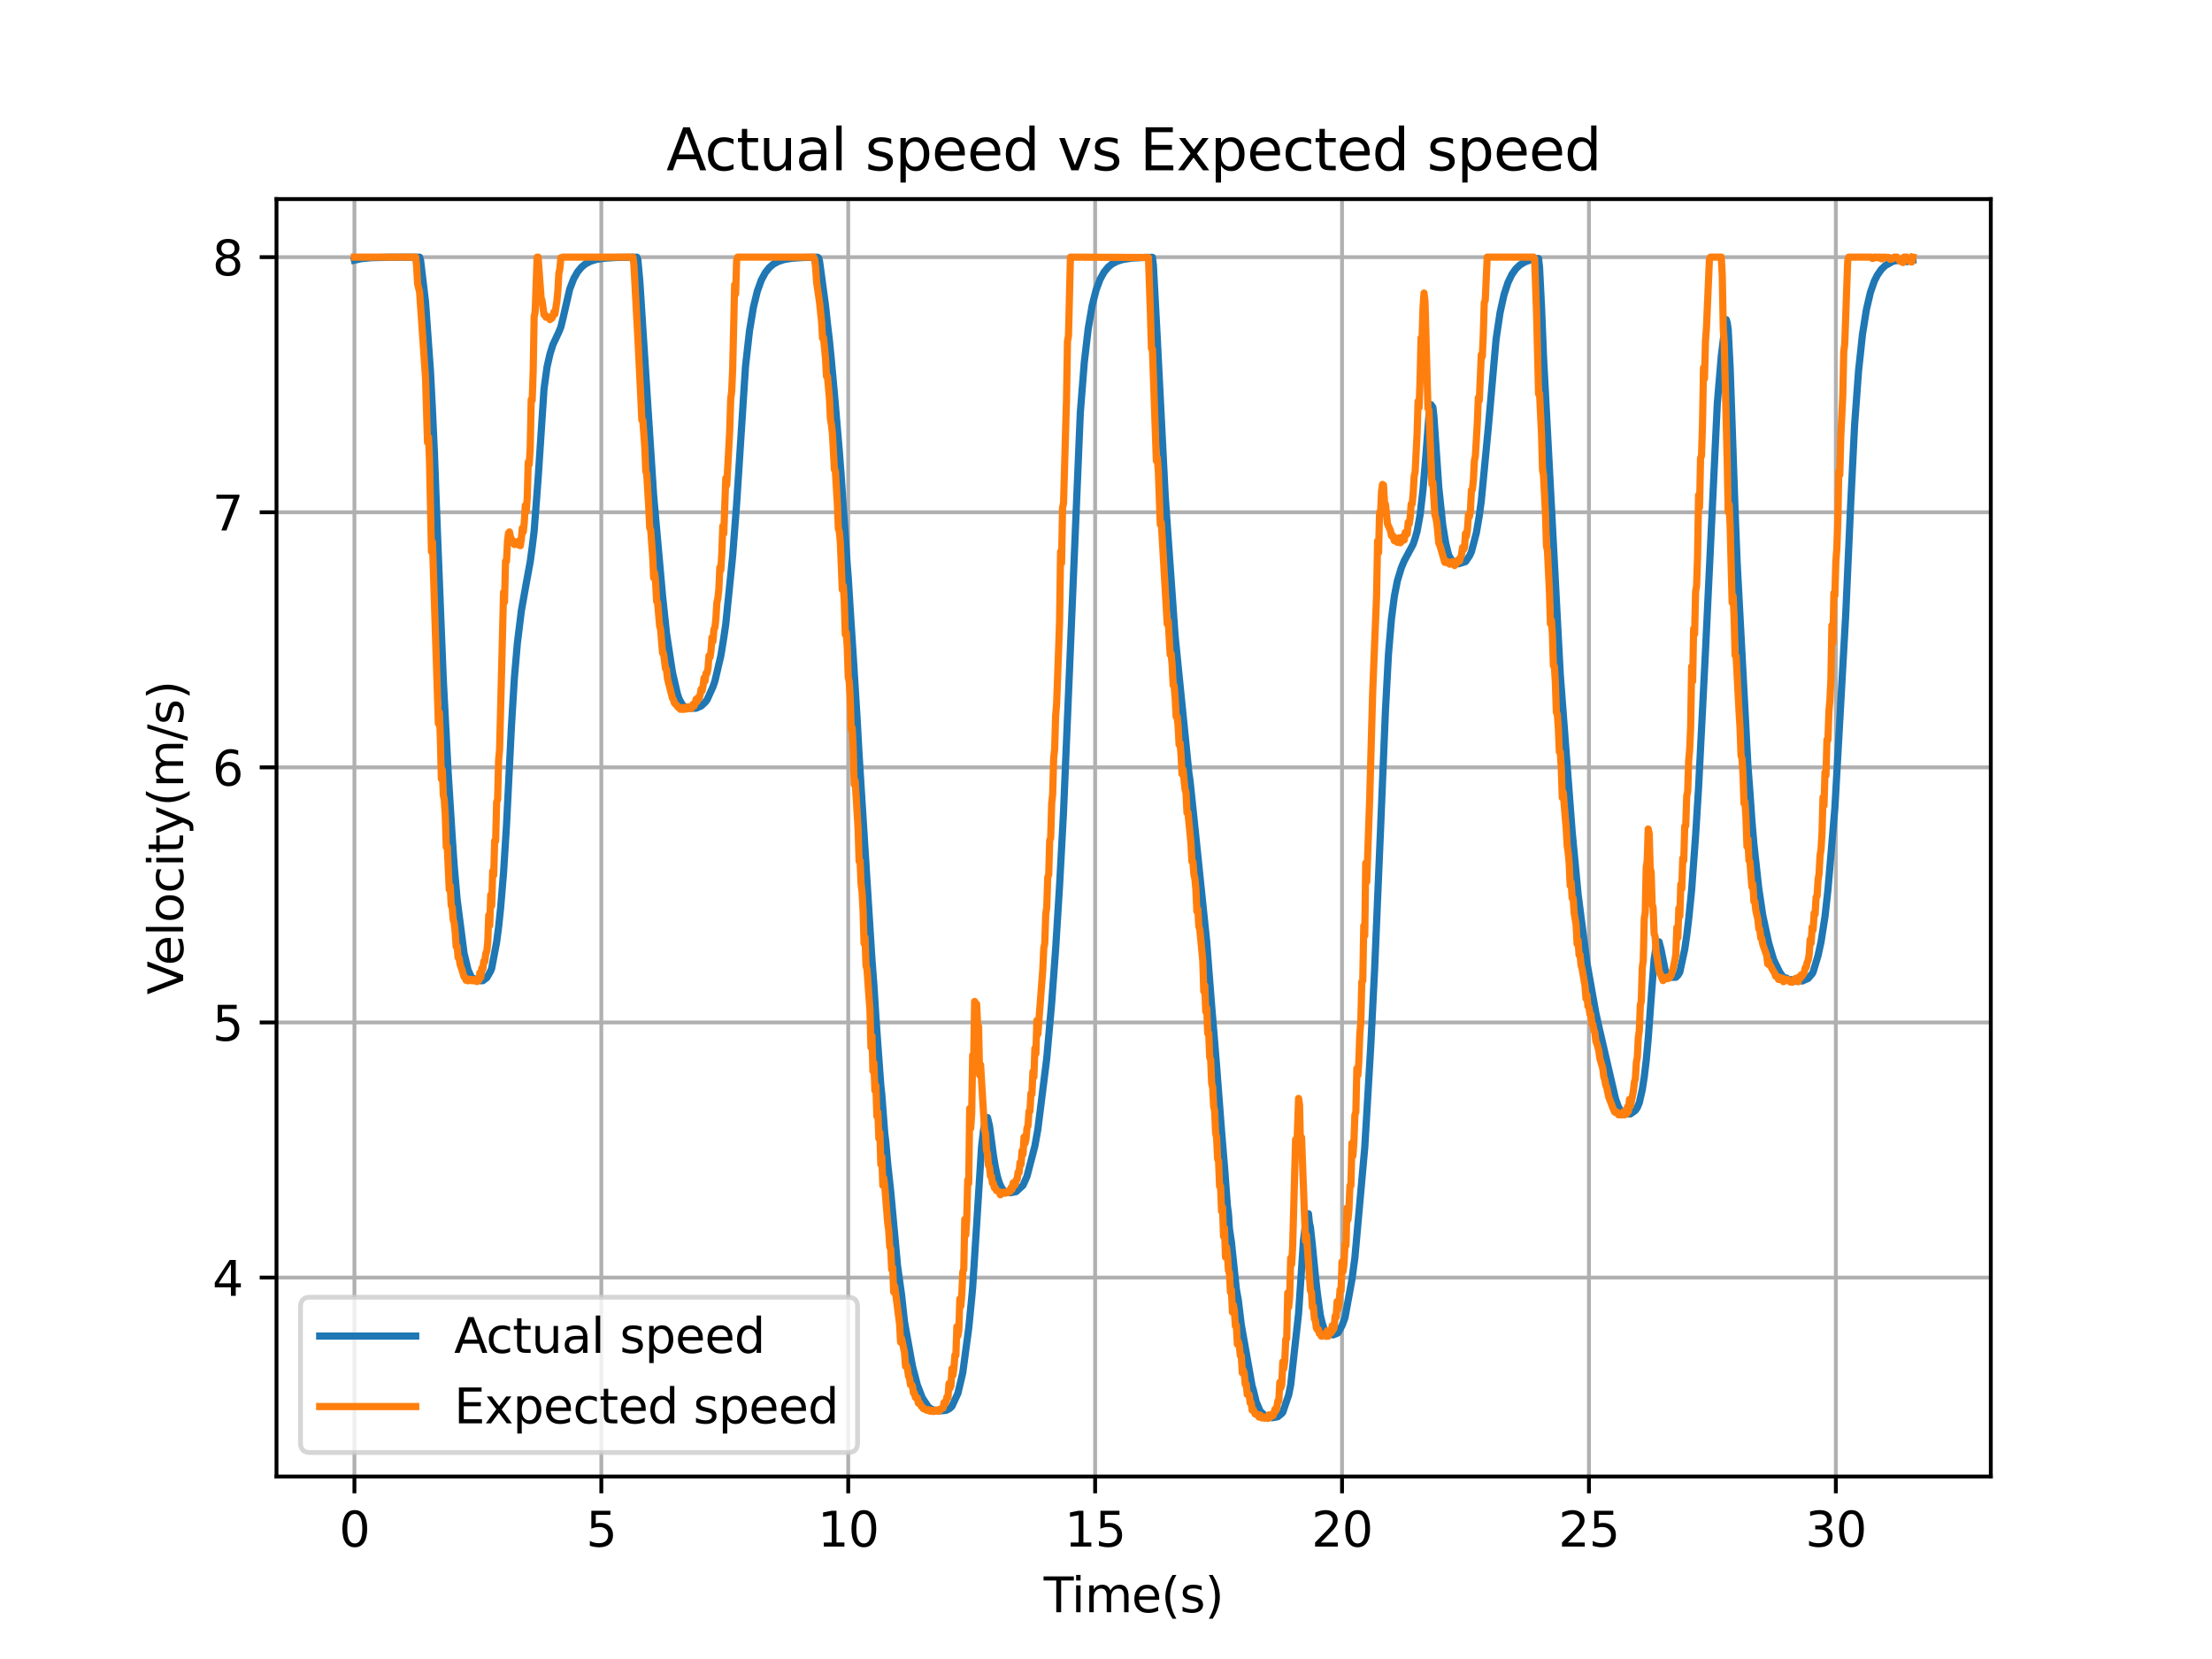 <?xml version="1.0" encoding="utf-8" standalone="no"?>
<!DOCTYPE svg PUBLIC "-//W3C//DTD SVG 1.1//EN"
  "http://www.w3.org/Graphics/SVG/1.1/DTD/svg11.dtd">
<svg xmlns:xlink="http://www.w3.org/1999/xlink" width="460.8pt" height="345.6pt" viewBox="0 0 460.8 345.6" xmlns="http://www.w3.org/2000/svg" version="1.1">
 <defs>
  <style type="text/css">*{stroke-linejoin: round; stroke-linecap: butt}</style>
 </defs>
 <g id="figure_1">
  <g id="patch_1">
   <path d="M 0 345.6 
L 460.8 345.6 
L 460.8 0 
L 0 0 
z
" style="fill: #ffffff"/>
  </g>
  <g id="axes_1">
   <g id="patch_2">
    <path d="M 57.6 307.584 
L 414.72 307.584 
L 414.72 41.472 
L 57.6 41.472 
z
" style="fill: #ffffff"/>
   </g>
   <g id="matplotlib.axis_1">
    <g id="xtick_1">
     <g id="line2d_1">
      <path d="M 73.833 307.584 
L 73.833 41.472 
" clip-path="url(#paf196f263d)" style="fill: none; stroke: #b0b0b0; stroke-width: 0.8; stroke-linecap: square"/>
     </g>
     <g id="line2d_2">
      <defs>
       <path id="me501ed7839" d="M 0 0 
L 0 3.5 
" style="stroke: #000000; stroke-width: 0.8"/>
      </defs>
      <g>
       <use xlink:href="#me501ed7839" x="73.833" y="307.584" style="stroke: #000000; stroke-width: 0.8"/>
      </g>
     </g>
     <g id="text_1">
      <!-- 0 -->
      <g transform="translate(70.651 322.182) scale(0.1 -0.1)">
       <defs>
        <path id="DejaVuSans-30" d="M 2034 4250 
Q 1547 4250 1301 3770 
Q 1056 3291 1056 2328 
Q 1056 1369 1301 889 
Q 1547 409 2034 409 
Q 2525 409 2770 889 
Q 3016 1369 3016 2328 
Q 3016 3291 2770 3770 
Q 2525 4250 2034 4250 
z
M 2034 4750 
Q 2819 4750 3233 4129 
Q 3647 3509 3647 2328 
Q 3647 1150 3233 529 
Q 2819 -91 2034 -91 
Q 1250 -91 836 529 
Q 422 1150 422 2328 
Q 422 3509 836 4129 
Q 1250 4750 2034 4750 
z
" transform="scale(0.016)"/>
       </defs>
       <use xlink:href="#DejaVuSans-30"/>
      </g>
     </g>
    </g>
    <g id="xtick_2">
     <g id="line2d_3">
      <path d="M 125.267 307.584 
L 125.267 41.472 
" clip-path="url(#paf196f263d)" style="fill: none; stroke: #b0b0b0; stroke-width: 0.8; stroke-linecap: square"/>
     </g>
     <g id="line2d_4">
      <g>
       <use xlink:href="#me501ed7839" x="125.267" y="307.584" style="stroke: #000000; stroke-width: 0.8"/>
      </g>
     </g>
     <g id="text_2">
      <!-- 5 -->
      <g transform="translate(122.086 322.182) scale(0.1 -0.1)">
       <defs>
        <path id="DejaVuSans-35" d="M 691 4666 
L 3169 4666 
L 3169 4134 
L 1269 4134 
L 1269 2991 
Q 1406 3038 1543 3061 
Q 1681 3084 1819 3084 
Q 2600 3084 3056 2656 
Q 3513 2228 3513 1497 
Q 3513 744 3044 326 
Q 2575 -91 1722 -91 
Q 1428 -91 1123 -41 
Q 819 9 494 109 
L 494 744 
Q 775 591 1075 516 
Q 1375 441 1709 441 
Q 2250 441 2565 725 
Q 2881 1009 2881 1497 
Q 2881 1984 2565 2268 
Q 2250 2553 1709 2553 
Q 1456 2553 1204 2497 
Q 953 2441 691 2322 
L 691 4666 
z
" transform="scale(0.016)"/>
       </defs>
       <use xlink:href="#DejaVuSans-35"/>
      </g>
     </g>
    </g>
    <g id="xtick_3">
     <g id="line2d_5">
      <path d="M 176.702 307.584 
L 176.702 41.472 
" clip-path="url(#paf196f263d)" style="fill: none; stroke: #b0b0b0; stroke-width: 0.8; stroke-linecap: square"/>
     </g>
     <g id="line2d_6">
      <g>
       <use xlink:href="#me501ed7839" x="176.702" y="307.584" style="stroke: #000000; stroke-width: 0.8"/>
      </g>
     </g>
     <g id="text_3">
      <!-- 10 -->
      <g transform="translate(170.339 322.182) scale(0.1 -0.1)">
       <defs>
        <path id="DejaVuSans-31" d="M 794 531 
L 1825 531 
L 1825 4091 
L 703 3866 
L 703 4441 
L 1819 4666 
L 2450 4666 
L 2450 531 
L 3481 531 
L 3481 0 
L 794 0 
L 794 531 
z
" transform="scale(0.016)"/>
       </defs>
       <use xlink:href="#DejaVuSans-31"/>
       <use xlink:href="#DejaVuSans-30" x="63.623"/>
      </g>
     </g>
    </g>
    <g id="xtick_4">
     <g id="line2d_7">
      <path d="M 228.136 307.584 
L 228.136 41.472 
" clip-path="url(#paf196f263d)" style="fill: none; stroke: #b0b0b0; stroke-width: 0.8; stroke-linecap: square"/>
     </g>
     <g id="line2d_8">
      <g>
       <use xlink:href="#me501ed7839" x="228.136" y="307.584" style="stroke: #000000; stroke-width: 0.8"/>
      </g>
     </g>
     <g id="text_4">
      <!-- 15 -->
      <g transform="translate(221.774 322.182) scale(0.1 -0.1)">
       <use xlink:href="#DejaVuSans-31"/>
       <use xlink:href="#DejaVuSans-35" x="63.623"/>
      </g>
     </g>
    </g>
    <g id="xtick_5">
     <g id="line2d_9">
      <path d="M 279.571 307.584 
L 279.571 41.472 
" clip-path="url(#paf196f263d)" style="fill: none; stroke: #b0b0b0; stroke-width: 0.8; stroke-linecap: square"/>
     </g>
     <g id="line2d_10">
      <g>
       <use xlink:href="#me501ed7839" x="279.571" y="307.584" style="stroke: #000000; stroke-width: 0.8"/>
      </g>
     </g>
     <g id="text_5">
      <!-- 20 -->
      <g transform="translate(273.208 322.182) scale(0.1 -0.1)">
       <defs>
        <path id="DejaVuSans-32" d="M 1228 531 
L 3431 531 
L 3431 0 
L 469 0 
L 469 531 
Q 828 903 1448 1529 
Q 2069 2156 2228 2338 
Q 2531 2678 2651 2914 
Q 2772 3150 2772 3378 
Q 2772 3750 2511 3984 
Q 2250 4219 1831 4219 
Q 1534 4219 1204 4116 
Q 875 4013 500 3803 
L 500 4441 
Q 881 4594 1212 4672 
Q 1544 4750 1819 4750 
Q 2544 4750 2975 4387 
Q 3406 4025 3406 3419 
Q 3406 3131 3298 2873 
Q 3191 2616 2906 2266 
Q 2828 2175 2409 1742 
Q 1991 1309 1228 531 
z
" transform="scale(0.016)"/>
       </defs>
       <use xlink:href="#DejaVuSans-32"/>
       <use xlink:href="#DejaVuSans-30" x="63.623"/>
      </g>
     </g>
    </g>
    <g id="xtick_6">
     <g id="line2d_11">
      <path d="M 331.005 307.584 
L 331.005 41.472 
" clip-path="url(#paf196f263d)" style="fill: none; stroke: #b0b0b0; stroke-width: 0.8; stroke-linecap: square"/>
     </g>
     <g id="line2d_12">
      <g>
       <use xlink:href="#me501ed7839" x="331.005" y="307.584" style="stroke: #000000; stroke-width: 0.8"/>
      </g>
     </g>
     <g id="text_6">
      <!-- 25 -->
      <g transform="translate(324.643 322.182) scale(0.1 -0.1)">
       <use xlink:href="#DejaVuSans-32"/>
       <use xlink:href="#DejaVuSans-35" x="63.623"/>
      </g>
     </g>
    </g>
    <g id="xtick_7">
     <g id="line2d_13">
      <path d="M 382.44 307.584 
L 382.44 41.472 
" clip-path="url(#paf196f263d)" style="fill: none; stroke: #b0b0b0; stroke-width: 0.8; stroke-linecap: square"/>
     </g>
     <g id="line2d_14">
      <g>
       <use xlink:href="#me501ed7839" x="382.44" y="307.584" style="stroke: #000000; stroke-width: 0.8"/>
      </g>
     </g>
     <g id="text_7">
      <!-- 30 -->
      <g transform="translate(376.077 322.182) scale(0.1 -0.1)">
       <defs>
        <path id="DejaVuSans-33" d="M 2597 2516 
Q 3050 2419 3304 2112 
Q 3559 1806 3559 1356 
Q 3559 666 3084 287 
Q 2609 -91 1734 -91 
Q 1441 -91 1130 -33 
Q 819 25 488 141 
L 488 750 
Q 750 597 1062 519 
Q 1375 441 1716 441 
Q 2309 441 2620 675 
Q 2931 909 2931 1356 
Q 2931 1769 2642 2001 
Q 2353 2234 1838 2234 
L 1294 2234 
L 1294 2753 
L 1863 2753 
Q 2328 2753 2575 2939 
Q 2822 3125 2822 3475 
Q 2822 3834 2567 4026 
Q 2313 4219 1838 4219 
Q 1578 4219 1281 4162 
Q 984 4106 628 3988 
L 628 4550 
Q 988 4650 1302 4700 
Q 1616 4750 1894 4750 
Q 2613 4750 3031 4423 
Q 3450 4097 3450 3541 
Q 3450 3153 3228 2886 
Q 3006 2619 2597 2516 
z
" transform="scale(0.016)"/>
       </defs>
       <use xlink:href="#DejaVuSans-33"/>
       <use xlink:href="#DejaVuSans-30" x="63.623"/>
      </g>
     </g>
    </g>
    <g id="text_8">
     <!-- Time(s) -->
     <g transform="translate(217.42 335.861) scale(0.1 -0.1)">
      <defs>
       <path id="DejaVuSans-54" d="M -19 4666 
L 3928 4666 
L 3928 4134 
L 2272 4134 
L 2272 0 
L 1638 0 
L 1638 4134 
L -19 4134 
L -19 4666 
z
" transform="scale(0.016)"/>
       <path id="DejaVuSans-69" d="M 603 3500 
L 1178 3500 
L 1178 0 
L 603 0 
L 603 3500 
z
M 603 4863 
L 1178 4863 
L 1178 4134 
L 603 4134 
L 603 4863 
z
" transform="scale(0.016)"/>
       <path id="DejaVuSans-6d" d="M 3328 2828 
Q 3544 3216 3844 3400 
Q 4144 3584 4550 3584 
Q 5097 3584 5394 3201 
Q 5691 2819 5691 2113 
L 5691 0 
L 5113 0 
L 5113 2094 
Q 5113 2597 4934 2840 
Q 4756 3084 4391 3084 
Q 3944 3084 3684 2787 
Q 3425 2491 3425 1978 
L 3425 0 
L 2847 0 
L 2847 2094 
Q 2847 2600 2669 2842 
Q 2491 3084 2119 3084 
Q 1678 3084 1418 2786 
Q 1159 2488 1159 1978 
L 1159 0 
L 581 0 
L 581 3500 
L 1159 3500 
L 1159 2956 
Q 1356 3278 1631 3431 
Q 1906 3584 2284 3584 
Q 2666 3584 2933 3390 
Q 3200 3197 3328 2828 
z
" transform="scale(0.016)"/>
       <path id="DejaVuSans-65" d="M 3597 1894 
L 3597 1613 
L 953 1613 
Q 991 1019 1311 708 
Q 1631 397 2203 397 
Q 2534 397 2845 478 
Q 3156 559 3463 722 
L 3463 178 
Q 3153 47 2828 -22 
Q 2503 -91 2169 -91 
Q 1331 -91 842 396 
Q 353 884 353 1716 
Q 353 2575 817 3079 
Q 1281 3584 2069 3584 
Q 2775 3584 3186 3129 
Q 3597 2675 3597 1894 
z
M 3022 2063 
Q 3016 2534 2758 2815 
Q 2500 3097 2075 3097 
Q 1594 3097 1305 2825 
Q 1016 2553 972 2059 
L 3022 2063 
z
" transform="scale(0.016)"/>
       <path id="DejaVuSans-28" d="M 1984 4856 
Q 1566 4138 1362 3434 
Q 1159 2731 1159 2009 
Q 1159 1288 1364 580 
Q 1569 -128 1984 -844 
L 1484 -844 
Q 1016 -109 783 600 
Q 550 1309 550 2009 
Q 550 2706 781 3412 
Q 1013 4119 1484 4856 
L 1984 4856 
z
" transform="scale(0.016)"/>
       <path id="DejaVuSans-73" d="M 2834 3397 
L 2834 2853 
Q 2591 2978 2328 3040 
Q 2066 3103 1784 3103 
Q 1356 3103 1142 2972 
Q 928 2841 928 2578 
Q 928 2378 1081 2264 
Q 1234 2150 1697 2047 
L 1894 2003 
Q 2506 1872 2764 1633 
Q 3022 1394 3022 966 
Q 3022 478 2636 193 
Q 2250 -91 1575 -91 
Q 1294 -91 989 -36 
Q 684 19 347 128 
L 347 722 
Q 666 556 975 473 
Q 1284 391 1588 391 
Q 1994 391 2212 530 
Q 2431 669 2431 922 
Q 2431 1156 2273 1281 
Q 2116 1406 1581 1522 
L 1381 1569 
Q 847 1681 609 1914 
Q 372 2147 372 2553 
Q 372 3047 722 3315 
Q 1072 3584 1716 3584 
Q 2034 3584 2315 3537 
Q 2597 3491 2834 3397 
z
" transform="scale(0.016)"/>
       <path id="DejaVuSans-29" d="M 513 4856 
L 1013 4856 
Q 1481 4119 1714 3412 
Q 1947 2706 1947 2009 
Q 1947 1309 1714 600 
Q 1481 -109 1013 -844 
L 513 -844 
Q 928 -128 1133 580 
Q 1338 1288 1338 2009 
Q 1338 2731 1133 3434 
Q 928 4138 513 4856 
z
" transform="scale(0.016)"/>
      </defs>
      <use xlink:href="#DejaVuSans-54"/>
      <use xlink:href="#DejaVuSans-69" x="57.959"/>
      <use xlink:href="#DejaVuSans-6d" x="85.742"/>
      <use xlink:href="#DejaVuSans-65" x="183.154"/>
      <use xlink:href="#DejaVuSans-28" x="244.678"/>
      <use xlink:href="#DejaVuSans-73" x="283.691"/>
      <use xlink:href="#DejaVuSans-29" x="335.791"/>
     </g>
    </g>
   </g>
   <g id="matplotlib.axis_2">
    <g id="ytick_1">
     <g id="line2d_15">
      <path d="M 57.6 266.14 
L 414.72 266.14 
" clip-path="url(#paf196f263d)" style="fill: none; stroke: #b0b0b0; stroke-width: 0.8; stroke-linecap: square"/>
     </g>
     <g id="line2d_16">
      <defs>
       <path id="m3501ee694d" d="M 0 0 
L -3.5 0 
" style="stroke: #000000; stroke-width: 0.8"/>
      </defs>
      <g>
       <use xlink:href="#m3501ee694d" x="57.6" y="266.14" style="stroke: #000000; stroke-width: 0.8"/>
      </g>
     </g>
     <g id="text_9">
      <!-- 4 -->
      <g transform="translate(44.237 269.939) scale(0.1 -0.1)">
       <defs>
        <path id="DejaVuSans-34" d="M 2419 4116 
L 825 1625 
L 2419 1625 
L 2419 4116 
z
M 2253 4666 
L 3047 4666 
L 3047 1625 
L 3713 1625 
L 3713 1100 
L 3047 1100 
L 3047 0 
L 2419 0 
L 2419 1100 
L 313 1100 
L 313 1709 
L 2253 4666 
z
" transform="scale(0.016)"/>
       </defs>
       <use xlink:href="#DejaVuSans-34"/>
      </g>
     </g>
    </g>
    <g id="ytick_2">
     <g id="line2d_17">
      <path d="M 57.6 212.997 
L 414.72 212.997 
" clip-path="url(#paf196f263d)" style="fill: none; stroke: #b0b0b0; stroke-width: 0.8; stroke-linecap: square"/>
     </g>
     <g id="line2d_18">
      <g>
       <use xlink:href="#m3501ee694d" x="57.6" y="212.997" style="stroke: #000000; stroke-width: 0.8"/>
      </g>
     </g>
     <g id="text_10">
      <!-- 5 -->
      <g transform="translate(44.237 216.796) scale(0.1 -0.1)">
       <use xlink:href="#DejaVuSans-35"/>
      </g>
     </g>
    </g>
    <g id="ytick_3">
     <g id="line2d_19">
      <path d="M 57.6 159.854 
L 414.72 159.854 
" clip-path="url(#paf196f263d)" style="fill: none; stroke: #b0b0b0; stroke-width: 0.8; stroke-linecap: square"/>
     </g>
     <g id="line2d_20">
      <g>
       <use xlink:href="#m3501ee694d" x="57.6" y="159.854" style="stroke: #000000; stroke-width: 0.8"/>
      </g>
     </g>
     <g id="text_11">
      <!-- 6 -->
      <g transform="translate(44.237 163.653) scale(0.1 -0.1)">
       <defs>
        <path id="DejaVuSans-36" d="M 2113 2584 
Q 1688 2584 1439 2293 
Q 1191 2003 1191 1497 
Q 1191 994 1439 701 
Q 1688 409 2113 409 
Q 2538 409 2786 701 
Q 3034 994 3034 1497 
Q 3034 2003 2786 2293 
Q 2538 2584 2113 2584 
z
M 3366 4563 
L 3366 3988 
Q 3128 4100 2886 4159 
Q 2644 4219 2406 4219 
Q 1781 4219 1451 3797 
Q 1122 3375 1075 2522 
Q 1259 2794 1537 2939 
Q 1816 3084 2150 3084 
Q 2853 3084 3261 2657 
Q 3669 2231 3669 1497 
Q 3669 778 3244 343 
Q 2819 -91 2113 -91 
Q 1303 -91 875 529 
Q 447 1150 447 2328 
Q 447 3434 972 4092 
Q 1497 4750 2381 4750 
Q 2619 4750 2861 4703 
Q 3103 4656 3366 4563 
z
" transform="scale(0.016)"/>
       </defs>
       <use xlink:href="#DejaVuSans-36"/>
      </g>
     </g>
    </g>
    <g id="ytick_4">
     <g id="line2d_21">
      <path d="M 57.6 106.711 
L 414.72 106.711 
" clip-path="url(#paf196f263d)" style="fill: none; stroke: #b0b0b0; stroke-width: 0.8; stroke-linecap: square"/>
     </g>
     <g id="line2d_22">
      <g>
       <use xlink:href="#m3501ee694d" x="57.6" y="106.711" style="stroke: #000000; stroke-width: 0.8"/>
      </g>
     </g>
     <g id="text_12">
      <!-- 7 -->
      <g transform="translate(44.237 110.51) scale(0.1 -0.1)">
       <defs>
        <path id="DejaVuSans-37" d="M 525 4666 
L 3525 4666 
L 3525 4397 
L 1831 0 
L 1172 0 
L 2766 4134 
L 525 4134 
L 525 4666 
z
" transform="scale(0.016)"/>
       </defs>
       <use xlink:href="#DejaVuSans-37"/>
      </g>
     </g>
    </g>
    <g id="ytick_5">
     <g id="line2d_23">
      <path d="M 57.6 53.568 
L 414.72 53.568 
" clip-path="url(#paf196f263d)" style="fill: none; stroke: #b0b0b0; stroke-width: 0.8; stroke-linecap: square"/>
     </g>
     <g id="line2d_24">
      <g>
       <use xlink:href="#m3501ee694d" x="57.6" y="53.568" style="stroke: #000000; stroke-width: 0.8"/>
      </g>
     </g>
     <g id="text_13">
      <!-- 8 -->
      <g transform="translate(44.237 57.367) scale(0.1 -0.1)">
       <defs>
        <path id="DejaVuSans-38" d="M 2034 2216 
Q 1584 2216 1326 1975 
Q 1069 1734 1069 1313 
Q 1069 891 1326 650 
Q 1584 409 2034 409 
Q 2484 409 2743 651 
Q 3003 894 3003 1313 
Q 3003 1734 2745 1975 
Q 2488 2216 2034 2216 
z
M 1403 2484 
Q 997 2584 770 2862 
Q 544 3141 544 3541 
Q 544 4100 942 4425 
Q 1341 4750 2034 4750 
Q 2731 4750 3128 4425 
Q 3525 4100 3525 3541 
Q 3525 3141 3298 2862 
Q 3072 2584 2669 2484 
Q 3125 2378 3379 2068 
Q 3634 1759 3634 1313 
Q 3634 634 3220 271 
Q 2806 -91 2034 -91 
Q 1263 -91 848 271 
Q 434 634 434 1313 
Q 434 1759 690 2068 
Q 947 2378 1403 2484 
z
M 1172 3481 
Q 1172 3119 1398 2916 
Q 1625 2713 2034 2713 
Q 2441 2713 2670 2916 
Q 2900 3119 2900 3481 
Q 2900 3844 2670 4047 
Q 2441 4250 2034 4250 
Q 1625 4250 1398 4047 
Q 1172 3844 1172 3481 
z
" transform="scale(0.016)"/>
       </defs>
       <use xlink:href="#DejaVuSans-38"/>
      </g>
     </g>
    </g>
    <g id="text_14">
     <!-- Velocity(m/s) -->
     <g transform="translate(38.158 207.205) rotate(-90) scale(0.1 -0.1)">
      <defs>
       <path id="DejaVuSans-56" d="M 1831 0 
L 50 4666 
L 709 4666 
L 2188 738 
L 3669 4666 
L 4325 4666 
L 2547 0 
L 1831 0 
z
" transform="scale(0.016)"/>
       <path id="DejaVuSans-6c" d="M 603 4863 
L 1178 4863 
L 1178 0 
L 603 0 
L 603 4863 
z
" transform="scale(0.016)"/>
       <path id="DejaVuSans-6f" d="M 1959 3097 
Q 1497 3097 1228 2736 
Q 959 2375 959 1747 
Q 959 1119 1226 758 
Q 1494 397 1959 397 
Q 2419 397 2687 759 
Q 2956 1122 2956 1747 
Q 2956 2369 2687 2733 
Q 2419 3097 1959 3097 
z
M 1959 3584 
Q 2709 3584 3137 3096 
Q 3566 2609 3566 1747 
Q 3566 888 3137 398 
Q 2709 -91 1959 -91 
Q 1206 -91 779 398 
Q 353 888 353 1747 
Q 353 2609 779 3096 
Q 1206 3584 1959 3584 
z
" transform="scale(0.016)"/>
       <path id="DejaVuSans-63" d="M 3122 3366 
L 3122 2828 
Q 2878 2963 2633 3030 
Q 2388 3097 2138 3097 
Q 1578 3097 1268 2742 
Q 959 2388 959 1747 
Q 959 1106 1268 751 
Q 1578 397 2138 397 
Q 2388 397 2633 464 
Q 2878 531 3122 666 
L 3122 134 
Q 2881 22 2623 -34 
Q 2366 -91 2075 -91 
Q 1284 -91 818 406 
Q 353 903 353 1747 
Q 353 2603 823 3093 
Q 1294 3584 2113 3584 
Q 2378 3584 2631 3529 
Q 2884 3475 3122 3366 
z
" transform="scale(0.016)"/>
       <path id="DejaVuSans-74" d="M 1172 4494 
L 1172 3500 
L 2356 3500 
L 2356 3053 
L 1172 3053 
L 1172 1153 
Q 1172 725 1289 603 
Q 1406 481 1766 481 
L 2356 481 
L 2356 0 
L 1766 0 
Q 1100 0 847 248 
Q 594 497 594 1153 
L 594 3053 
L 172 3053 
L 172 3500 
L 594 3500 
L 594 4494 
L 1172 4494 
z
" transform="scale(0.016)"/>
       <path id="DejaVuSans-79" d="M 2059 -325 
Q 1816 -950 1584 -1140 
Q 1353 -1331 966 -1331 
L 506 -1331 
L 506 -850 
L 844 -850 
Q 1081 -850 1212 -737 
Q 1344 -625 1503 -206 
L 1606 56 
L 191 3500 
L 800 3500 
L 1894 763 
L 2988 3500 
L 3597 3500 
L 2059 -325 
z
" transform="scale(0.016)"/>
       <path id="DejaVuSans-2f" d="M 1625 4666 
L 2156 4666 
L 531 -594 
L 0 -594 
L 1625 4666 
z
" transform="scale(0.016)"/>
      </defs>
      <use xlink:href="#DejaVuSans-56"/>
      <use xlink:href="#DejaVuSans-65" x="60.658"/>
      <use xlink:href="#DejaVuSans-6c" x="122.182"/>
      <use xlink:href="#DejaVuSans-6f" x="149.965"/>
      <use xlink:href="#DejaVuSans-63" x="211.146"/>
      <use xlink:href="#DejaVuSans-69" x="266.127"/>
      <use xlink:href="#DejaVuSans-74" x="293.91"/>
      <use xlink:href="#DejaVuSans-79" x="333.119"/>
      <use xlink:href="#DejaVuSans-28" x="392.299"/>
      <use xlink:href="#DejaVuSans-6d" x="431.312"/>
      <use xlink:href="#DejaVuSans-2f" x="528.725"/>
      <use xlink:href="#DejaVuSans-73" x="562.416"/>
      <use xlink:href="#DejaVuSans-29" x="614.516"/>
     </g>
    </g>
   </g>
   <g id="line2d_25">
    <path d="M 73.833 54.201 
L 75.273 53.888 
L 75.273 53.888 
L 77.33 53.689 
L 77.33 53.689 
L 81.239 53.587 
L 81.239 53.587 
L 87.411 53.574 
L 87.411 53.574 
L 87.617 54.249 
L 87.617 54.249 
L 88.646 62.922 
L 88.646 62.922 
L 89.675 77.328 
L 89.675 77.328 
L 90.086 85.409 
L 90.086 85.409 
L 90.498 94.367 
L 90.498 94.367 
L 90.909 105.394 
L 90.909 105.394 
L 91.938 131.436 
L 91.938 131.436 
L 92.349 141.631 
L 92.349 141.631 
L 93.378 161.207 
L 93.378 161.207 
L 94.201 174.301 
L 94.201 174.301 
L 94.612 180.313 
L 94.612 180.313 
L 95.229 187.376 
L 95.229 187.376 
L 96.67 198.561 
L 96.67 198.561 
L 97.493 202.017 
L 97.493 202.017 
L 98.11 203.406 
L 98.11 203.406 
L 98.316 203.72 
L 98.316 203.72 
L 99.344 204.093 
L 99.344 204.093 
L 100.167 204.315 
L 100.167 204.315 
L 100.579 204.295 
L 100.579 204.295 
L 101.402 203.685 
L 101.402 203.685 
L 102.225 202.25 
L 102.225 202.25 
L 102.43 201.7 
L 102.43 201.7 
L 103.459 196.243 
L 103.459 196.243 
L 103.87 193.11 
L 103.87 193.11 
L 104.282 189.181 
L 104.282 189.181 
L 104.899 181.784 
L 104.899 181.784 
L 105.516 171.868 
L 105.516 171.868 
L 106.545 151.282 
L 106.545 151.282 
L 107.162 141.143 
L 107.162 141.143 
L 107.779 133.969 
L 107.779 133.969 
L 108.602 127.267 
L 108.602 127.267 
L 109.631 121.488 
L 109.631 121.488 
L 110.454 117.019 
L 110.454 117.019 
L 110.866 113.962 
L 110.866 113.962 
L 111.277 110.587 
L 111.277 110.587 
L 112.1 99.661 
L 112.1 99.661 
L 113.334 80.998 
L 113.334 80.998 
L 113.952 76.467 
L 113.952 76.467 
L 114.569 73.754 
L 114.569 73.754 
L 115.186 71.796 
L 115.186 71.796 
L 116.42 69.162 
L 116.42 69.162 
L 116.832 68.155 
L 116.832 68.155 
L 117.243 66.473 
L 117.243 66.473 
L 118.684 60.228 
L 118.684 60.228 
L 119.507 58.078 
L 119.507 58.078 
L 120.33 56.623 
L 120.33 56.623 
L 121.152 55.637 
L 121.152 55.637 
L 121.975 54.969 
L 121.975 54.969 
L 123.004 54.429 
L 123.004 54.429 
L 124.239 54.048 
L 124.239 54.048 
L 125.884 53.792 
L 125.884 53.792 
L 128.559 53.631 
L 128.559 53.631 
L 132.674 53.579 
L 132.674 53.579 
L 132.88 54.141 
L 132.88 54.141 
L 133.291 58.642 
L 133.291 58.642 
L 133.908 68.297 
L 133.908 68.297 
L 136.171 103.277 
L 136.171 103.277 
L 138.023 124.119 
L 138.023 124.119 
L 138.846 131.939 
L 138.846 131.939 
L 140.08 140.025 
L 140.08 140.025 
L 141.109 144.524 
L 141.109 144.524 
L 141.521 145.72 
L 141.521 145.72 
L 142.138 146.778 
L 142.138 146.778 
L 142.755 147.369 
L 142.755 147.369 
L 142.961 147.39 
L 142.961 147.39 
L 143.372 147.542 
L 143.372 147.542 
L 144.607 147.539 
L 144.607 147.539 
L 145.018 147.536 
L 145.018 147.536 
L 146.047 147.084 
L 146.047 147.084 
L 146.87 146.322 
L 146.87 146.322 
L 147.281 145.808 
L 147.281 145.808 
L 148.516 143.088 
L 148.516 143.088 
L 148.927 141.883 
L 148.927 141.883 
L 150.162 136.629 
L 150.162 136.629 
L 150.779 132.834 
L 150.779 132.834 
L 151.19 130.011 
L 151.19 130.011 
L 152.63 115.76 
L 152.63 115.76 
L 153.453 104.966 
L 153.453 104.966 
L 155.305 76.295 
L 155.305 76.295 
L 156.128 68.96 
L 156.128 68.96 
L 156.951 63.992 
L 156.951 63.992 
L 157.774 60.627 
L 157.774 60.627 
L 158.597 58.349 
L 158.597 58.349 
L 159.42 56.806 
L 159.42 56.806 
L 160.243 55.761 
L 160.243 55.761 
L 161.066 55.053 
L 161.066 55.053 
L 162.094 54.48 
L 162.094 54.48 
L 163.329 54.076 
L 163.329 54.076 
L 164.975 53.801 
L 164.975 53.801 
L 167.444 53.64 
L 167.444 53.64 
L 170.324 53.586 
L 170.324 53.586 
L 170.53 53.75 
L 170.53 53.75 
L 170.735 54.458 
L 170.735 54.458 
L 171.97 63.66 
L 171.97 63.66 
L 172.381 67.503 
L 172.381 67.503 
L 172.793 71.011 
L 172.793 71.011 
L 173.204 75.236 
L 173.204 75.236 
L 173.821 81.997 
L 173.821 81.997 
L 174.85 94.055 
L 174.85 94.055 
L 175.262 99.479 
L 175.262 99.479 
L 175.673 105.759 
L 175.673 105.759 
L 176.085 111.441 
L 176.085 111.441 
L 176.496 117.664 
L 176.496 117.664 
L 176.702 120.267 
L 176.702 120.267 
L 177.113 126.914 
L 177.113 126.914 
L 177.73 136.459 
L 177.73 136.459 
L 178.553 149.701 
L 178.553 149.701 
L 178.965 157.245 
L 178.965 157.245 
L 181.639 199.805 
L 181.639 199.805 
L 182.051 205.225 
L 182.051 205.225 
L 182.462 211.798 
L 182.462 211.798 
L 182.874 217.675 
L 182.874 217.675 
L 183.491 226.106 
L 183.491 226.106 
L 183.697 228.028 
L 183.697 228.028 
L 184.314 236.164 
L 184.314 236.164 
L 184.52 237.813 
L 184.52 237.813 
L 184.931 242.489 
L 184.931 242.489 
L 185.548 248.158 
L 185.548 248.158 
L 186.989 263.815 
L 186.989 263.815 
L 187.812 269.731 
L 187.812 269.731 
L 188.429 275.381 
L 188.429 275.381 
L 190.075 284.567 
L 190.075 284.567 
L 191.103 288.533 
L 191.103 288.533 
L 192.132 291.196 
L 192.132 291.196 
L 193.366 293.058 
L 193.366 293.058 
L 193.984 293.552 
L 193.984 293.552 
L 194.395 293.685 
L 194.395 293.685 
L 194.807 293.792 
L 194.807 293.792 
L 195.835 293.91 
L 195.835 293.91 
L 197.07 293.804 
L 197.07 293.804 
L 197.481 293.614 
L 197.481 293.614 
L 197.893 293.367 
L 197.893 293.367 
L 198.304 292.958 
L 198.304 292.958 
L 199.539 290.275 
L 199.539 290.275 
L 200.156 287.707 
L 200.156 287.707 
L 200.567 285.925 
L 200.567 285.925 
L 201.802 276.676 
L 201.802 276.676 
L 202.419 270.423 
L 202.419 270.423 
L 202.625 268.202 
L 202.625 268.202 
L 204.476 238.901 
L 204.476 238.901 
L 204.888 235.4 
L 204.888 235.4 
L 205.299 233.331 
L 205.299 233.331 
L 205.711 232.803 
L 205.711 232.803 
L 206.122 234.495 
L 206.122 234.495 
L 206.945 240.674 
L 206.945 240.674 
L 207.357 243.163 
L 207.357 243.163 
L 207.768 245.061 
L 207.768 245.061 
L 208.18 246.431 
L 208.18 246.431 
L 208.591 247.341 
L 208.591 247.341 
L 209.208 248.227 
L 209.208 248.227 
L 210.443 248.476 
L 210.443 248.476 
L 211.677 248.239 
L 211.677 248.239 
L 213.117 246.916 
L 213.117 246.916 
L 213.94 245.049 
L 213.94 245.049 
L 215.586 238.728 
L 215.586 238.728 
L 216.203 235.263 
L 216.203 235.263 
L 218.055 220.483 
L 218.055 220.483 
L 219.084 208.934 
L 219.084 208.934 
L 219.907 197.736 
L 219.907 197.736 
L 220.73 184.432 
L 220.73 184.432 
L 221.553 169.116 
L 221.553 169.116 
L 225.05 85.998 
L 225.05 85.998 
L 225.873 75.531 
L 225.873 75.531 
L 226.696 68.442 
L 226.696 68.442 
L 227.519 63.641 
L 227.519 63.641 
L 228.342 60.39 
L 228.342 60.39 
L 229.165 58.188 
L 229.165 58.188 
L 229.988 56.697 
L 229.988 56.697 
L 230.811 55.687 
L 230.811 55.687 
L 231.634 55.003 
L 231.634 55.003 
L 232.662 54.45 
L 232.662 54.45 
L 233.897 54.061 
L 233.897 54.061 
L 235.749 53.774 
L 235.749 53.774 
L 238.423 53.629 
L 238.423 53.629 
L 240.069 53.613 
L 240.069 53.613 
L 240.275 55.299 
L 240.275 55.299 
L 241.098 70.802 
L 241.098 70.802 
L 242.744 103.445 
L 242.744 103.445 
L 244.801 132.531 
L 244.801 132.531 
L 247.681 161.136 
L 247.681 161.136 
L 247.887 162.505 
L 247.887 162.505 
L 248.504 168.325 
L 248.504 168.325 
L 249.327 176.277 
L 249.327 176.277 
L 251.385 196.226 
L 251.385 196.226 
L 251.796 201.67 
L 251.796 201.67 
L 252.413 209.576 
L 252.413 209.576 
L 252.825 214.532 
L 252.825 214.532 
L 253.442 222.1 
L 253.442 222.1 
L 254.471 235.608 
L 254.471 235.608 
L 255.088 243.087 
L 255.088 243.087 
L 255.705 251.344 
L 255.705 251.344 
L 255.911 252.89 
L 255.911 252.89 
L 256.117 255.987 
L 256.117 255.987 
L 256.528 258.738 
L 256.528 258.738 
L 257.557 268.576 
L 257.557 268.576 
L 257.968 270.852 
L 257.968 270.852 
L 258.585 275.994 
L 258.585 275.994 
L 260.849 288.797 
L 260.849 288.797 
L 261.054 289.407 
L 261.054 289.407 
L 261.672 291.978 
L 261.672 291.978 
L 262.494 293.951 
L 262.494 293.951 
L 263.523 294.916 
L 263.523 294.916 
L 263.935 295.111 
L 263.935 295.111 
L 264.963 295.356 
L 264.963 295.356 
L 265.786 295.216 
L 265.786 295.216 
L 266.198 295.122 
L 266.198 295.122 
L 267.021 294.45 
L 267.021 294.45 
L 267.226 294.207 
L 267.226 294.207 
L 268.461 290.572 
L 268.461 290.572 
L 268.872 288.51 
L 268.872 288.51 
L 270.518 273.594 
L 270.518 273.594 
L 271.547 258.276 
L 271.547 258.276 
L 272.164 253.517 
L 272.164 253.517 
L 272.576 252.843 
L 272.576 252.843 
L 272.781 254.794 
L 272.781 254.794 
L 272.987 255.676 
L 272.987 255.676 
L 273.399 259.482 
L 273.399 259.482 
L 274.016 265.718 
L 274.016 265.718 
L 274.427 269.437 
L 274.427 269.437 
L 275.044 273.969 
L 275.044 273.969 
L 275.456 275.677 
L 275.456 275.677 
L 275.867 276.94 
L 275.867 276.94 
L 276.279 277.736 
L 276.279 277.736 
L 277.719 278.086 
L 277.719 278.086 
L 278.542 277.749 
L 278.542 277.749 
L 278.748 277.636 
L 278.748 277.636 
L 279.571 276.136 
L 279.571 276.136 
L 279.982 275.057 
L 279.982 275.057 
L 280.188 274.487 
L 280.188 274.487 
L 281.628 266.601 
L 281.628 266.601 
L 282.245 262.007 
L 282.245 262.007 
L 284.303 239.067 
L 284.303 239.067 
L 285.537 218.203 
L 285.537 218.203 
L 286.36 201.93 
L 286.36 201.93 
L 287.594 172.72 
L 287.594 172.72 
L 288.623 147.849 
L 288.623 147.849 
L 289.24 136.317 
L 289.24 136.317 
L 289.858 128.969 
L 289.858 128.969 
L 290.475 124.188 
L 290.475 124.188 
L 291.092 121.023 
L 291.092 121.023 
L 291.915 118.295 
L 291.915 118.295 
L 292.532 116.819 
L 292.532 116.819 
L 294.384 113.376 
L 294.384 113.376 
L 294.795 112.127 
L 294.795 112.127 
L 295.207 110.667 
L 295.207 110.667 
L 295.824 107.31 
L 295.824 107.31 
L 296.441 101.935 
L 296.441 101.935 
L 297.058 94.658 
L 297.058 94.658 
L 297.676 86.53 
L 297.676 86.53 
L 298.087 84.282 
L 298.087 84.282 
L 298.499 84.863 
L 298.499 84.863 
L 298.704 86.674 
L 298.704 86.674 
L 299.733 101.591 
L 299.733 101.591 
L 300.556 109.436 
L 300.556 109.436 
L 301.173 113.165 
L 301.173 113.165 
L 301.79 115.671 
L 301.79 115.671 
L 302.408 116.713 
L 302.408 116.713 
L 303.231 117.179 
L 303.231 117.179 
L 303.642 117.246 
L 303.642 117.246 
L 303.848 117.442 
L 303.848 117.442 
L 305.288 117.005 
L 305.288 117.005 
L 306.111 115.819 
L 306.111 115.819 
L 306.522 114.952 
L 306.522 114.952 
L 307.551 111.008 
L 307.551 111.008 
L 308.168 107.414 
L 308.168 107.414 
L 308.58 104.342 
L 308.58 104.342 
L 310.02 89.318 
L 310.02 89.318 
L 311.666 70.635 
L 311.666 70.635 
L 312.489 65.127 
L 312.489 65.127 
L 313.312 61.396 
L 313.312 61.396 
L 314.135 58.869 
L 314.135 58.869 
L 314.958 57.158 
L 314.958 57.158 
L 315.781 55.999 
L 315.781 55.999 
L 316.604 55.215 
L 316.604 55.215 
L 317.632 54.58 
L 317.632 54.58 
L 318.867 54.132 
L 318.867 54.132 
L 320.307 53.853 
L 320.307 53.853 
L 320.513 53.871 
L 320.513 53.871 
L 320.718 55.699 
L 320.718 55.699 
L 321.13 63.965 
L 321.13 63.965 
L 321.541 74.239 
L 321.541 74.239 
L 325.039 140.572 
L 325.039 140.572 
L 327.508 173.25 
L 327.508 173.25 
L 328.742 186.262 
L 328.742 186.262 
L 330.594 200.632 
L 330.594 200.632 
L 332.445 211.026 
L 332.445 211.026 
L 333.268 214.728 
L 333.268 214.728 
L 336.56 228.963 
L 336.56 228.963 
L 337.177 230.675 
L 337.177 230.675 
L 337.589 231.25 
L 337.589 231.25 
L 338.206 231.864 
L 338.206 231.864 
L 338.618 232.015 
L 338.618 232.015 
L 338.823 232.093 
L 338.823 232.093 
L 339.44 232.042 
L 339.44 232.042 
L 339.646 232.049 
L 339.646 232.049 
L 340.675 231.32 
L 340.675 231.32 
L 341.086 230.708 
L 341.086 230.708 
L 341.498 229.708 
L 341.498 229.708 
L 342.115 227.004 
L 342.115 227.004 
L 342.527 224.337 
L 342.527 224.337 
L 342.938 220.9 
L 342.938 220.9 
L 343.349 216.41 
L 343.349 216.41 
L 343.967 207.943 
L 343.967 207.943 
L 344.584 199.846 
L 344.584 199.846 
L 344.995 197.248 
L 344.995 197.248 
L 345.201 196.492 
L 345.201 196.492 
L 345.613 196.196 
L 345.613 196.196 
L 346.024 197.779 
L 346.024 197.779 
L 346.847 201.896 
L 346.847 201.896 
L 347.259 203.145 
L 347.259 203.145 
L 347.67 203.6 
L 347.67 203.6 
L 349.11 203.583 
L 349.11 203.583 
L 349.522 203.187 
L 349.522 203.187 
L 349.933 202.511 
L 349.933 202.511 
L 350.962 197.734 
L 350.962 197.734 
L 351.373 194.915 
L 351.373 194.915 
L 351.785 191.479 
L 351.785 191.479 
L 352.402 185.356 
L 352.402 185.356 
L 353.225 174.071 
L 353.225 174.071 
L 353.842 164.085 
L 353.842 164.085 
L 355.282 135.66 
L 355.282 135.66 
L 357.751 84 
L 357.751 84 
L 358.574 74.177 
L 358.574 74.177 
L 359.397 67.525 
L 359.397 67.525 
L 359.603 66.587 
L 359.603 66.587 
L 359.809 67.235 
L 359.809 67.235 
L 360.014 68.648 
L 360.014 68.648 
L 360.426 76.733 
L 360.426 76.733 
L 361.454 106.527 
L 361.454 106.527 
L 361.866 116.917 
L 361.866 116.917 
L 364.129 159.588 
L 364.129 159.588 
L 364.541 164.981 
L 364.541 164.981 
L 364.952 170.936 
L 364.952 170.936 
L 365.363 175.769 
L 365.363 175.769 
L 366.392 185.134 
L 366.392 185.134 
L 367.215 190.67 
L 367.215 190.67 
L 368.45 196.426 
L 368.45 196.426 
L 369.478 199.931 
L 369.478 199.931 
L 370.713 202.483 
L 370.713 202.483 
L 371.536 203.645 
L 371.536 203.645 
L 372.153 203.746 
L 372.153 203.746 
L 372.359 204.009 
L 372.359 204.009 
L 372.976 204.054 
L 372.976 204.054 
L 374.21 204.439 
L 374.21 204.439 
L 375.033 204.338 
L 375.033 204.338 
L 375.239 204.28 
L 375.239 204.28 
L 375.445 204.36 
L 375.445 204.36 
L 376.679 203.816 
L 376.679 203.816 
L 377.502 202.854 
L 377.502 202.854 
L 377.708 202.48 
L 377.708 202.48 
L 378.736 199.048 
L 378.736 199.048 
L 379.354 196.217 
L 379.354 196.217 
L 380.177 190.937 
L 380.177 190.937 
L 380.794 185.366 
L 380.794 185.366 
L 382.234 168.366 
L 382.234 168.366 
L 384.497 128.044 
L 384.497 128.044 
L 385.526 105.107 
L 385.526 105.107 
L 386.349 88.529 
L 386.349 88.529 
L 387.172 77.245 
L 387.172 77.245 
L 387.995 69.603 
L 387.995 69.603 
L 388.818 64.427 
L 388.818 64.427 
L 389.641 60.922 
L 389.641 60.922 
L 390.463 58.548 
L 390.463 58.548 
L 391.081 57.331 
L 391.081 57.331 
L 391.904 56.129 
L 391.904 56.129 
L 392.727 55.335 
L 392.727 55.335 
L 394.373 54.402 
L 394.373 54.402 
L 396.43 54.102 
L 396.43 54.102 
L 397.253 54.499 
L 397.253 54.499 
L 398.282 54.172 
L 398.282 54.172 
L 398.487 54.159 
L 398.487 54.159 
" clip-path="url(#paf196f263d)" style="fill: none; stroke: #1f77b4; stroke-width: 1.5; stroke-linecap: square"/>
   </g>
   <g id="line2d_26">
    <path d="M 73.833 53.568 
L 86.588 53.568 
L 86.588 53.568 
L 86.794 55.533 
L 86.794 55.533 
L 87 59.138 
L 87 59.138 
L 87.411 60.846 
L 87.411 60.846 
L 88.646 78.726 
L 88.646 78.726 
L 89.057 92.166 
L 89.057 92.166 
L 89.263 91.072 
L 89.263 91.072 
L 89.469 95.788 
L 89.469 95.788 
L 89.88 114.923 
L 89.88 114.923 
L 90.086 112.921 
L 90.086 112.921 
L 91.32 150.744 
L 91.32 150.744 
L 91.526 148.392 
L 91.526 148.392 
L 91.732 153.672 
L 91.732 153.672 
L 91.938 162.256 
L 91.938 162.256 
L 92.143 160.401 
L 92.143 160.401 
L 92.349 165.647 
L 92.349 165.647 
L 92.555 166.637 
L 92.555 166.637 
L 92.761 169.9 
L 92.761 169.9 
L 92.966 176.46 
L 93.172 176.351 
L 93.172 176.351 
L 93.584 185.307 
L 93.584 185.307 
L 93.789 184.548 
L 93.789 184.548 
L 93.995 188.614 
L 93.995 188.614 
L 94.201 188.977 
L 94.201 188.977 
L 94.407 191.581 
L 94.407 191.581 
L 94.612 192.207 
L 94.612 192.207 
L 94.818 194.146 
L 94.818 194.146 
L 95.024 197.182 
L 95.024 197.182 
L 95.229 197.131 
L 95.229 197.131 
L 95.435 199.468 
L 95.435 199.468 
L 95.641 199.573 
L 95.847 200.899 
L 95.847 200.899 
L 96.258 202.102 
L 96.258 202.102 
L 96.67 203.5 
L 96.67 203.5 
L 96.875 203.667 
L 96.875 203.667 
L 97.081 204.202 
L 97.081 204.202 
L 97.287 203.908 
L 97.287 203.908 
L 97.493 204.32 
L 97.698 204.004 
L 97.698 204.004 
L 97.904 204.244 
L 97.904 204.244 
L 98.11 204.04 
L 98.316 204.294 
L 98.316 204.294 
L 98.521 204.073 
L 98.727 204.333 
L 98.727 204.333 
L 98.933 204.087 
L 98.933 204.087 
L 99.344 204.488 
L 99.344 204.488 
L 99.55 204.181 
L 99.55 204.181 
L 99.756 204.22 
L 99.756 204.22 
L 99.961 202.641 
L 99.961 202.641 
L 100.167 203.591 
L 100.167 203.591 
L 100.373 201.702 
L 100.373 201.702 
L 100.579 201.896 
L 100.579 201.896 
L 100.784 200.237 
L 100.784 200.237 
L 100.99 200.299 
L 100.99 200.299 
L 101.196 198.635 
L 101.196 198.635 
L 101.402 198.167 
L 101.402 198.167 
L 101.607 196.322 
L 101.607 196.322 
L 101.813 190.648 
L 101.813 190.648 
L 102.019 192.8 
L 102.019 192.8 
L 102.225 186.413 
L 102.225 186.413 
L 102.43 188.674 
L 102.43 188.674 
L 102.636 181.455 
L 102.636 181.455 
L 102.842 182.31 
L 102.842 182.31 
L 103.048 175.135 
L 103.048 175.135 
L 103.253 175.202 
L 103.253 175.202 
L 103.459 167.038 
L 103.459 167.038 
L 103.665 166.594 
L 103.665 166.594 
L 103.87 158.332 
L 103.87 158.332 
L 104.076 156.077 
L 104.076 156.077 
L 104.899 123.385 
L 104.899 123.385 
L 105.105 125.392 
L 105.105 125.392 
L 105.311 116.895 
L 105.311 116.895 
L 105.516 116.905 
L 105.516 116.905 
L 105.722 112.756 
L 105.722 112.756 
L 105.928 111.049 
L 105.928 111.049 
L 106.134 110.809 
L 106.339 111.896 
L 106.339 111.896 
L 106.957 113.03 
L 106.957 113.03 
L 107.162 113.437 
L 107.162 113.437 
L 107.368 113.357 
L 107.368 113.357 
L 107.574 112.874 
L 107.574 112.874 
L 107.985 113.51 
L 107.985 113.51 
L 108.191 112.654 
L 108.191 112.654 
L 108.397 113.672 
L 108.397 113.672 
L 108.602 112.299 
L 108.602 112.299 
L 108.808 110.012 
L 108.808 110.012 
L 109.014 110.767 
L 109.014 110.767 
L 109.22 108.778 
L 109.22 108.778 
L 109.425 105.285 
L 109.425 105.285 
L 109.631 106.516 
L 109.631 106.516 
L 109.837 103.588 
L 109.837 103.588 
L 110.043 96.275 
L 110.043 96.275 
L 110.248 96.751 
L 110.248 96.751 
L 110.454 93.222 
L 110.454 93.222 
L 110.66 83.228 
L 110.66 83.228 
L 110.866 83.387 
L 110.866 83.387 
L 111.071 77.314 
L 111.071 77.314 
L 111.277 65.891 
L 111.277 65.891 
L 111.483 65.011 
L 111.483 65.011 
L 111.894 53.568 
L 111.894 53.568 
L 112.1 53.568 
L 112.1 53.568 
L 112.717 62.021 
L 112.717 62.021 
L 112.923 62.639 
L 113.334 65.568 
L 113.334 65.568 
L 113.54 65.577 
L 113.54 65.577 
L 113.746 66.093 
L 113.746 66.093 
L 113.952 65.955 
L 113.952 65.955 
L 114.157 66.091 
L 114.157 66.091 
L 114.363 66.029 
L 114.363 66.029 
L 114.569 66.572 
L 114.569 66.572 
L 114.98 66.277 
L 114.98 66.277 
L 115.186 65.869 
L 115.186 65.869 
L 115.392 64.995 
L 115.392 64.995 
L 115.598 65.418 
L 115.598 65.418 
L 116.009 62.749 
L 116.009 62.749 
L 116.215 60.509 
L 116.215 60.509 
L 116.42 56.972 
L 116.42 56.972 
L 116.626 56.046 
L 116.626 56.046 
L 116.832 53.697 
L 116.832 53.697 
L 117.243 53.568 
L 117.243 53.568 
L 131.851 53.568 
L 131.851 53.568 
L 132.057 55.211 
L 132.057 55.211 
L 132.88 70.481 
L 132.88 70.481 
L 133.497 82.897 
L 133.497 82.897 
L 133.702 87.504 
L 133.702 87.504 
L 133.908 87.544 
L 133.908 87.544 
L 134.32 93.199 
L 134.32 93.199 
L 134.525 98.137 
L 134.525 98.137 
L 134.731 98.8 
L 134.731 98.8 
L 135.143 105.632 
L 135.143 105.632 
L 135.348 109.975 
L 135.348 109.975 
L 135.554 110.4 
L 135.966 116.003 
L 135.966 116.003 
L 136.171 120.379 
L 136.171 120.379 
L 136.377 119.404 
L 136.377 119.404 
L 136.583 121.469 
L 136.583 121.469 
L 136.789 125.269 
L 136.789 125.269 
L 136.994 125.534 
L 136.994 125.534 
L 137.406 130.384 
L 137.406 130.384 
L 137.612 131.098 
L 137.612 131.098 
L 138.023 136.04 
L 138.023 136.04 
L 138.229 136.18 
L 138.229 136.18 
L 138.64 139.294 
L 138.64 139.294 
L 138.846 139.48 
L 138.846 139.48 
L 139.052 141.4 
L 139.052 141.4 
L 140.08 145.436 
L 140.08 145.436 
L 140.286 145.757 
L 140.286 145.757 
L 140.492 146.443 
L 140.492 146.443 
L 140.903 146.869 
L 140.903 146.869 
L 141.315 147.39 
L 141.315 147.39 
L 141.521 147.358 
L 141.521 147.358 
L 141.726 147.762 
L 141.726 147.762 
L 142.138 147.429 
L 142.138 147.429 
L 142.343 147.788 
L 142.343 147.788 
L 142.755 147.359 
L 142.755 147.359 
L 142.961 147.715 
L 142.961 147.715 
L 143.372 147.228 
L 143.372 147.228 
L 143.578 147.599 
L 143.578 147.599 
L 143.784 147.279 
L 143.784 147.279 
L 143.989 147.612 
L 143.989 147.612 
L 144.401 146.694 
L 144.401 146.694 
L 144.607 147.057 
L 144.607 147.057 
L 144.812 146.533 
L 144.812 146.533 
L 145.018 145.646 
L 145.018 145.646 
L 145.224 146.131 
L 145.224 146.131 
L 145.43 145.317 
L 145.43 145.317 
L 145.635 145.508 
L 145.635 145.508 
L 145.841 144.79 
L 145.841 144.79 
L 146.047 143.579 
L 146.047 143.579 
L 146.252 143.927 
L 146.252 143.927 
L 146.458 142.952 
L 146.458 142.952 
L 146.664 141.251 
L 146.664 141.251 
L 146.87 141.89 
L 146.87 141.89 
L 147.075 140.266 
L 147.281 140.268 
L 147.281 140.268 
L 147.487 139.249 
L 147.487 139.249 
L 147.693 136.609 
L 147.693 136.609 
L 147.898 136.93 
L 147.898 136.93 
L 148.104 135.693 
L 148.104 135.693 
L 148.31 132.808 
L 148.31 132.808 
L 148.516 133.622 
L 148.516 133.622 
L 148.721 131.114 
L 148.721 131.114 
L 148.927 130.724 
L 149.133 128.859 
L 149.133 128.859 
L 149.339 125.505 
L 149.339 125.505 
L 149.544 124.617 
L 149.75 122.766 
L 149.75 122.766 
L 149.956 118.21 
L 149.956 118.21 
L 150.162 118.759 
L 150.162 118.759 
L 150.367 115.191 
L 150.367 115.191 
L 150.573 109.592 
L 150.573 109.592 
L 150.779 111.144 
L 150.779 111.144 
L 151.19 99.636 
L 151.19 99.636 
L 151.396 101.035 
L 151.396 101.035 
L 151.807 93.551 
L 151.807 93.551 
L 152.013 89.74 
L 152.013 89.74 
L 152.219 83.128 
L 152.219 83.128 
L 152.425 81.531 
L 152.425 81.531 
L 152.63 76.826 
L 152.63 76.826 
L 153.042 59.324 
L 153.042 59.324 
L 153.248 61.234 
L 153.248 61.234 
L 153.453 54.264 
L 153.453 54.264 
L 153.659 53.568 
L 153.659 53.568 
L 169.501 53.568 
L 169.501 53.568 
L 169.707 54.061 
L 169.707 54.061 
L 169.912 55.808 
L 169.912 55.808 
L 170.118 58.838 
L 170.118 58.838 
L 170.735 63.031 
L 170.735 63.031 
L 171.147 66.977 
L 171.147 66.977 
L 171.353 70.469 
L 171.353 70.469 
L 171.558 70.358 
L 171.558 70.358 
L 171.97 74.671 
L 171.97 74.671 
L 172.175 78.402 
L 172.175 78.402 
L 172.381 78.438 
L 172.381 78.438 
L 172.793 83.109 
L 172.793 83.109 
L 172.998 87.328 
L 172.998 87.328 
L 173.204 88.464 
L 173.204 88.464 
L 173.41 90.33 
L 173.41 90.33 
L 173.821 97.8 
L 173.821 97.8 
L 174.027 98.158 
L 174.027 98.158 
L 174.439 105.007 
L 174.439 105.007 
L 174.644 110.161 
L 174.644 110.161 
L 174.85 110.719 
L 174.85 110.719 
L 175.056 113.01 
L 175.056 113.01 
L 175.467 122.834 
L 175.467 122.834 
L 175.673 122.048 
L 175.673 122.048 
L 175.879 125.226 
L 176.085 132.188 
L 176.29 131.76 
L 176.29 131.76 
L 176.496 134.787 
L 176.496 134.787 
L 176.702 141.014 
L 176.702 141.014 
L 176.907 142.01 
L 176.907 142.01 
L 177.113 145.337 
L 177.113 145.337 
L 177.319 151.964 
L 177.319 151.964 
L 177.525 151.587 
L 177.525 151.587 
L 177.73 155.835 
L 177.73 155.835 
L 177.936 163.396 
L 177.936 163.396 
L 178.142 162.635 
L 178.142 162.635 
L 178.553 169.3 
L 178.553 169.3 
L 178.759 172.677 
L 178.759 172.677 
L 178.965 179.414 
L 178.965 179.414 
L 179.171 179.324 
L 179.171 179.324 
L 179.376 184.176 
L 179.376 184.176 
L 179.582 185.823 
L 179.582 185.823 
L 179.788 189.631 
L 179.788 189.631 
L 179.994 196.541 
L 179.994 196.541 
L 180.199 195.293 
L 180.199 195.293 
L 180.405 201.14 
L 180.405 201.14 
L 180.611 201.917 
L 180.611 201.917 
L 181.022 207.683 
L 181.022 207.683 
L 181.228 210.385 
L 181.228 210.385 
L 181.434 218.19 
L 181.434 218.19 
L 181.639 215.818 
L 181.639 215.818 
L 181.845 223.129 
L 181.845 223.129 
L 182.051 221.439 
L 182.051 221.439 
L 182.257 227.194 
L 182.257 227.194 
L 182.462 226.116 
L 182.462 226.116 
L 182.668 232.54 
L 182.668 232.54 
L 182.874 231.689 
L 182.874 231.689 
L 183.08 237.171 
L 183.08 237.171 
L 183.285 235.93 
L 183.285 235.93 
L 183.491 242.55 
L 183.697 240.956 
L 183.697 240.956 
L 183.903 246.938 
L 183.903 246.938 
L 184.108 245.413 
L 184.108 245.413 
L 184.314 247.192 
L 184.314 247.192 
L 184.931 254.874 
L 184.931 254.874 
L 185.137 256.267 
L 185.137 256.267 
L 185.343 259.733 
L 185.343 259.733 
L 185.548 260.122 
L 185.548 260.122 
L 185.754 264.471 
L 185.754 264.471 
L 185.96 264.076 
L 185.96 264.076 
L 186.166 269.156 
L 186.166 269.156 
L 186.371 267.928 
L 186.371 267.928 
L 187.4 275.764 
L 187.4 275.764 
L 187.606 279.599 
L 187.606 279.599 
L 187.812 278.831 
L 187.812 278.831 
L 188.429 281.786 
L 188.429 281.786 
L 188.635 284.632 
L 188.635 284.632 
L 188.84 284.472 
L 188.84 284.472 
L 189.046 285.118 
L 189.046 285.118 
L 189.252 286.704 
L 189.252 286.704 
L 189.457 287.018 
L 189.457 287.018 
L 189.663 288.45 
L 189.663 288.45 
L 189.869 288.403 
L 189.869 288.403 
L 190.075 288.743 
L 190.075 288.743 
L 190.28 290.153 
L 190.28 290.153 
L 190.486 290.193 
L 190.486 290.193 
L 190.692 291.117 
L 190.692 291.117 
L 190.898 291.235 
L 190.898 291.235 
L 191.103 291.217 
L 191.103 291.217 
L 191.309 292.312 
L 191.309 292.312 
L 191.515 292.186 
L 191.515 292.186 
L 191.926 292.975 
L 191.926 292.975 
L 192.132 293.055 
L 192.132 293.055 
L 192.338 293.453 
L 192.544 293.445 
L 192.544 293.445 
L 192.955 293.737 
L 192.955 293.737 
L 193.161 293.793 
L 193.366 293.658 
L 193.366 293.658 
L 193.778 293.995 
L 193.778 293.995 
L 193.984 293.793 
L 193.984 293.793 
L 194.395 294.049 
L 194.395 294.049 
L 194.601 293.844 
L 194.601 293.844 
L 194.807 293.976 
L 194.807 293.976 
L 195.012 293.729 
L 195.012 293.729 
L 195.424 294.004 
L 195.424 294.004 
L 195.63 293.629 
L 195.63 293.629 
L 195.835 293.779 
L 195.835 293.779 
L 196.247 293.285 
L 196.247 293.285 
L 196.453 293.338 
L 196.453 293.338 
L 196.658 292.181 
L 196.658 292.181 
L 196.864 292.48 
L 196.864 292.48 
L 197.07 291.98 
L 197.07 291.98 
L 197.276 290.973 
L 197.276 290.973 
L 197.481 291.132 
L 197.481 291.132 
L 197.687 288.229 
L 197.687 288.229 
L 197.893 289.202 
L 197.893 289.202 
L 198.098 288.682 
L 198.098 288.682 
L 198.304 285.119 
L 198.304 285.119 
L 198.51 286.493 
L 198.51 286.493 
L 198.716 285.013 
L 198.716 285.013 
L 198.921 282.307 
L 198.921 282.307 
L 199.127 282.359 
L 199.127 282.359 
L 199.333 276.358 
L 199.333 276.358 
L 199.539 278.289 
L 199.539 278.289 
L 199.744 277.051 
L 199.744 277.051 
L 199.95 270.598 
L 199.95 270.598 
L 200.156 272.075 
L 200.156 272.075 
L 200.362 269.631 
L 200.362 269.631 
L 200.567 265.019 
L 200.567 265.019 
L 200.773 264.381 
L 200.773 264.381 
L 200.979 254.007 
L 200.979 254.007 
L 201.185 257.262 
L 201.185 257.262 
L 201.39 254.036 
L 201.39 254.036 
L 201.596 245.835 
L 201.596 245.835 
L 201.802 246.507 
L 201.802 246.507 
L 202.007 230.908 
L 202.007 230.908 
L 202.213 235.047 
L 202.213 235.047 
L 202.419 232.066 
L 202.419 232.066 
L 202.625 219.82 
L 202.625 219.82 
L 202.83 221.502 
L 202.83 221.502 
L 203.036 208.622 
L 203.242 210.517 
L 203.242 210.517 
L 203.448 209.163 
L 203.448 209.163 
L 203.653 213.45 
L 203.653 213.45 
L 203.859 213.822 
L 203.859 213.822 
L 204.065 223.942 
L 204.065 223.942 
L 204.271 221.806 
L 204.271 221.806 
L 205.094 235.254 
L 205.094 235.254 
L 205.299 236.111 
L 205.299 236.111 
L 205.505 239.656 
L 205.505 239.656 
L 205.711 240.276 
L 205.711 240.276 
L 205.917 242.781 
L 205.917 242.781 
L 206.122 243.07 
L 206.122 243.07 
L 206.328 244.991 
L 206.328 244.991 
L 206.534 245.074 
L 206.534 245.074 
L 206.739 246.467 
L 206.739 246.467 
L 206.945 246.512 
L 206.945 246.512 
L 207.151 247.446 
L 207.151 247.446 
L 207.357 247.476 
L 207.357 247.476 
L 207.562 247.994 
L 207.562 247.994 
L 207.974 248.205 
L 207.974 248.205 
L 208.18 248.322 
L 208.18 248.322 
L 208.385 248.899 
L 208.385 248.899 
L 208.591 248.4 
L 208.591 248.4 
L 208.797 248.613 
L 208.797 248.613 
L 209.003 248.375 
L 209.003 248.375 
L 209.208 248.572 
L 209.208 248.572 
L 209.414 248.337 
L 209.414 248.337 
L 209.62 248.533 
L 209.62 248.533 
L 209.826 248.24 
L 209.826 248.24 
L 210.031 248.43 
L 210.031 248.43 
L 210.237 247.958 
L 210.237 247.958 
L 210.443 248.182 
L 210.443 248.182 
L 210.648 247.375 
L 210.648 247.375 
L 210.854 247.731 
L 210.854 247.731 
L 211.06 246.421 
L 211.06 246.421 
L 211.266 247.005 
L 211.266 247.005 
L 211.471 246.838 
L 211.471 246.838 
L 211.677 245.793 
L 211.677 245.793 
L 211.883 245.71 
L 211.883 245.71 
L 212.089 244.188 
L 212.089 244.188 
L 212.294 244.289 
L 212.294 244.289 
L 212.5 242.174 
L 212.5 242.174 
L 212.706 242.578 
L 212.706 242.578 
L 212.912 239.736 
L 212.912 239.736 
L 213.117 240.434 
L 213.117 240.434 
L 213.323 236.886 
L 213.323 236.886 
L 213.529 238.189 
L 213.529 238.189 
L 213.735 237.3 
L 213.735 237.3 
L 213.94 235.01 
L 213.94 235.01 
L 214.146 234.535 
L 214.146 234.535 
L 214.352 231.526 
L 214.352 231.526 
L 214.558 231.472 
L 214.558 231.472 
L 214.763 227.769 
L 214.763 227.769 
L 214.969 227.944 
L 214.969 227.944 
L 215.175 223.233 
L 215.175 223.233 
L 215.38 224.339 
L 215.38 224.339 
L 215.586 218.373 
L 215.586 218.373 
L 215.792 219.507 
L 215.792 219.507 
L 215.998 212.602 
L 216.203 215.425 
L 216.203 215.425 
L 217.232 202.021 
L 217.232 202.021 
L 217.438 197.541 
L 217.438 197.541 
L 217.644 196.512 
L 217.644 196.512 
L 217.849 190.388 
L 217.849 190.388 
L 218.055 189.075 
L 218.055 189.075 
L 218.261 182.774 
L 218.261 182.774 
L 218.467 182.201 
L 218.467 182.201 
L 218.672 175.054 
L 218.672 175.054 
L 218.878 174.56 
L 218.878 174.56 
L 219.084 167.347 
L 219.084 167.347 
L 219.289 165.418 
L 219.289 165.418 
L 219.495 157.912 
L 219.701 156.091 
L 219.701 156.091 
L 219.907 149.11 
L 219.907 149.11 
L 220.112 146.629 
L 220.112 146.629 
L 220.524 135.462 
L 220.524 135.462 
L 220.73 129.369 
L 220.73 129.369 
L 220.935 114.926 
L 221.141 117.335 
L 221.141 117.335 
L 221.347 105.763 
L 221.347 105.763 
L 221.553 104.817 
L 221.553 104.817 
L 221.964 90.467 
L 221.964 90.467 
L 222.17 83.42 
L 222.17 83.42 
L 222.376 71.097 
L 222.376 71.097 
L 222.581 69.984 
L 222.581 69.984 
L 222.993 53.568 
L 222.993 53.568 
L 239.246 53.64 
L 239.246 53.64 
L 239.658 65.393 
L 239.658 65.393 
L 239.863 72.59 
L 239.863 72.59 
L 240.069 72.716 
L 240.069 72.716 
L 240.892 96.011 
L 240.892 96.011 
L 241.098 95.368 
L 241.098 95.368 
L 241.303 98.193 
L 241.303 98.193 
L 241.715 109.282 
L 241.715 109.282 
L 241.921 108.846 
L 241.921 108.846 
L 243.155 130.008 
L 243.155 130.008 
L 243.361 129.347 
L 243.361 129.347 
L 243.772 136.39 
L 243.772 136.39 
L 243.978 136.19 
L 244.184 138.674 
L 244.184 138.674 
L 244.39 142.755 
L 244.39 142.755 
L 244.595 142.846 
L 244.595 142.846 
L 244.801 145.343 
L 244.801 145.343 
L 245.007 149.264 
L 245.007 149.264 
L 245.212 149.248 
L 245.212 149.248 
L 245.418 151.16 
L 245.418 151.16 
L 245.624 155.108 
L 245.624 155.108 
L 245.83 154.794 
L 245.83 154.794 
L 246.035 157.28 
L 246.035 157.28 
L 246.241 161.269 
L 246.241 161.269 
L 246.447 160.298 
L 246.447 160.298 
L 246.858 164.404 
L 246.858 164.404 
L 247.064 165.112 
L 247.064 165.112 
L 247.27 169.308 
L 247.27 169.308 
L 247.476 169.26 
L 247.476 169.26 
L 247.887 173.496 
L 247.887 173.496 
L 248.093 175.675 
L 248.093 175.675 
L 248.299 179.444 
L 248.299 179.444 
L 248.504 179.516 
L 248.504 179.516 
L 248.71 182.143 
L 248.71 182.143 
L 248.916 183.043 
L 249.121 185.183 
L 249.121 185.183 
L 249.327 189.847 
L 249.327 189.847 
L 249.533 189.43 
L 249.533 189.43 
L 249.739 193.008 
L 249.739 193.008 
L 249.944 193.617 
L 249.944 193.617 
L 250.562 200.185 
L 250.562 200.185 
L 250.767 206.514 
L 250.767 206.514 
L 250.973 205.294 
L 250.973 205.294 
L 251.179 210.75 
L 251.179 210.75 
L 251.385 210.002 
L 251.385 210.002 
L 251.59 215.271 
L 251.59 215.271 
L 251.796 215.238 
L 251.796 215.238 
L 252.002 220.261 
L 252.002 220.261 
L 252.208 220.767 
L 252.208 220.767 
L 252.413 225.738 
L 252.413 225.738 
L 252.619 226.488 
L 252.619 226.488 
L 252.825 230.514 
L 252.825 230.514 
L 253.031 231.395 
L 253.031 231.395 
L 253.236 236.127 
L 253.236 236.127 
L 253.442 236.906 
L 253.442 236.906 
L 253.648 241.424 
L 253.648 241.424 
L 253.853 241.872 
L 253.853 241.872 
L 254.059 247.111 
L 254.059 247.111 
L 254.265 247.097 
L 254.471 252.343 
L 254.676 251.512 
L 254.676 251.512 
L 254.882 257.569 
L 254.882 257.569 
L 255.088 255.836 
L 255.294 261.886 
L 255.294 261.886 
L 255.499 259.791 
L 255.499 259.791 
L 255.705 261.485 
L 255.705 261.485 
L 255.911 264.704 
L 256.117 265.118 
L 256.117 265.118 
L 256.322 269.193 
L 256.322 269.193 
L 256.528 268.748 
L 256.528 268.748 
L 256.734 273.356 
L 256.734 273.356 
L 256.94 271.859 
L 256.94 271.859 
L 257.145 273.036 
L 257.145 273.036 
L 257.351 276.224 
L 257.351 276.224 
L 257.557 276.09 
L 257.557 276.09 
L 257.762 280.043 
L 257.968 279.478 
L 257.968 279.478 
L 258.174 280.385 
L 258.174 280.385 
L 258.38 282.41 
L 258.38 282.41 
L 258.585 282.433 
L 258.585 282.433 
L 258.791 285.994 
L 258.791 285.994 
L 258.997 285.438 
L 258.997 285.438 
L 259.203 286.115 
L 259.203 286.115 
L 259.408 288.387 
L 259.408 288.387 
L 259.614 288.394 
L 259.614 288.394 
L 259.82 290.496 
L 259.82 290.496 
L 260.026 290.332 
L 260.026 290.332 
L 260.231 290.569 
L 260.231 290.569 
L 260.437 292.261 
L 260.437 292.261 
L 260.643 292.254 
L 260.643 292.254 
L 260.849 293.781 
L 260.849 293.781 
L 261.054 293.612 
L 261.054 293.612 
L 261.466 294.555 
L 261.466 294.555 
L 261.672 294.649 
L 261.672 294.649 
L 261.877 294.605 
L 261.877 294.605 
L 262.289 295.212 
L 262.289 295.212 
L 262.494 294.777 
L 262.494 294.777 
L 262.7 295.243 
L 262.7 295.243 
L 262.906 295.402 
L 262.906 295.402 
L 263.112 295.164 
L 263.112 295.164 
L 263.523 295.44 
L 263.523 295.44 
L 263.729 295.188 
L 263.729 295.188 
L 264.14 295.488 
L 264.14 295.488 
L 264.346 294.736 
L 264.346 294.736 
L 264.552 295.304 
L 264.552 295.304 
L 264.963 294.641 
L 264.963 294.641 
L 265.169 294.927 
L 265.169 294.927 
L 265.375 294.468 
L 265.375 294.468 
L 265.581 293.605 
L 265.581 293.605 
L 265.786 293.874 
L 265.786 293.874 
L 265.992 293.128 
L 265.992 293.128 
L 266.198 291.858 
L 266.198 291.858 
L 266.403 291.833 
L 266.403 291.833 
L 266.609 287.96 
L 266.609 287.96 
L 266.815 289.153 
L 266.815 289.153 
L 267.021 288.447 
L 267.021 288.447 
L 267.226 283.688 
L 267.226 283.688 
L 267.432 285.109 
L 267.432 285.109 
L 267.638 283.521 
L 267.638 283.521 
L 267.844 279.009 
L 267.844 279.009 
L 268.049 278.854 
L 268.049 278.854 
L 268.255 269.338 
L 268.255 269.338 
L 268.461 272.283 
L 268.461 272.283 
L 268.667 270.076 
L 268.667 270.076 
L 268.872 262.078 
L 268.872 262.078 
L 269.078 263.384 
L 269.078 263.384 
L 269.284 259.605 
L 269.284 259.605 
L 269.901 237.39 
L 269.901 237.39 
L 270.107 240.619 
L 270.107 240.619 
L 270.518 228.821 
L 270.518 228.821 
L 270.724 230.211 
L 270.724 230.211 
L 270.93 239.522 
L 270.93 239.522 
L 271.135 236.948 
L 271.135 236.948 
L 271.958 258.511 
L 271.958 258.511 
L 272.164 257.357 
L 272.164 257.357 
L 272.987 268.838 
L 272.987 268.838 
L 273.193 269.14 
L 273.193 269.14 
L 273.399 272.375 
L 273.399 272.375 
L 273.604 272.156 
L 273.81 274.717 
L 273.81 274.717 
L 274.016 275.065 
L 274.016 275.065 
L 274.222 276.643 
L 274.427 277.005 
L 274.427 277.005 
L 274.633 276.94 
L 274.839 277.785 
L 274.839 277.785 
L 275.044 277.965 
L 275.044 277.965 
L 275.25 278.337 
L 275.25 278.337 
L 275.456 278.335 
L 275.456 278.335 
L 275.662 277.927 
L 275.662 277.927 
L 276.279 278.392 
L 276.279 278.392 
L 276.485 277.231 
L 276.485 277.231 
L 276.69 278.356 
L 276.69 278.356 
L 276.896 277.585 
L 276.896 277.585 
L 277.102 277.413 
L 277.102 277.413 
L 277.308 277.614 
L 277.308 277.614 
L 277.513 276.186 
L 277.513 276.186 
L 277.719 277.068 
L 277.719 277.068 
L 277.925 276.534 
L 277.925 276.534 
L 278.131 274.147 
L 278.131 274.147 
L 278.336 274.405 
L 278.336 274.405 
L 278.542 271.131 
L 278.542 271.131 
L 278.748 272.649 
L 278.748 272.649 
L 278.954 271.588 
L 278.954 271.588 
L 279.159 268.642 
L 279.159 268.642 
L 279.365 268.914 
L 279.365 268.914 
L 279.571 262.847 
L 279.571 262.847 
L 279.776 264.864 
L 279.776 264.864 
L 279.982 263.269 
L 279.982 263.269 
L 280.188 259.157 
L 280.188 259.157 
L 280.394 259.43 
L 280.394 259.43 
L 280.599 251.663 
L 280.599 251.663 
L 280.805 254.087 
L 280.805 254.087 
L 281.011 251.883 
L 281.011 251.883 
L 281.217 247.009 
L 281.217 247.009 
L 281.422 247.002 
L 281.422 247.002 
L 281.628 238.145 
L 281.628 238.145 
L 281.834 240.794 
L 281.834 240.794 
L 282.04 237.987 
L 282.04 237.987 
L 282.245 232.275 
L 282.245 232.275 
L 282.451 231.611 
L 282.451 231.611 
L 282.657 222.589 
L 282.657 222.589 
L 282.863 223.984 
L 282.863 223.984 
L 283.068 221.102 
L 283.068 221.102 
L 283.274 215.426 
L 283.274 215.426 
L 283.48 212.956 
L 283.48 212.956 
L 283.685 204.549 
L 283.685 204.549 
L 283.891 204.306 
L 283.891 204.306 
L 284.097 192.869 
L 284.097 192.869 
L 284.303 194.904 
L 284.303 194.904 
L 284.508 179.801 
L 284.508 179.801 
L 284.714 183.678 
L 284.714 183.678 
L 285.331 166.412 
L 285.331 166.412 
L 285.949 144.384 
L 285.949 144.384 
L 286.36 134.113 
L 286.36 134.113 
L 286.772 124.078 
L 286.772 124.078 
L 286.977 112.682 
L 286.977 112.682 
L 287.183 115.119 
L 287.183 115.119 
L 287.389 106.727 
L 287.389 106.727 
L 287.594 107.068 
L 287.594 107.068 
L 287.8 102.356 
L 287.8 102.356 
L 288.006 100.91 
L 288.006 100.91 
L 288.212 101.077 
L 288.212 101.077 
L 288.417 104.69 
L 288.417 104.69 
L 288.623 105.041 
L 288.623 105.041 
L 289.035 109.131 
L 289.035 109.131 
L 289.652 110.501 
L 289.652 110.501 
L 289.858 111.61 
L 289.858 111.61 
L 290.063 111.451 
L 290.063 111.451 
L 290.475 112.664 
L 290.475 112.664 
L 290.681 112.054 
L 290.681 112.054 
L 291.092 112.976 
L 291.092 112.976 
L 291.298 112.207 
L 291.298 112.207 
L 291.504 112.037 
L 291.504 112.037 
L 291.709 113.084 
L 291.709 113.084 
L 291.915 112.875 
L 292.121 111.874 
L 292.121 111.874 
L 292.532 112.48 
L 292.532 112.48 
L 292.738 110.916 
L 292.738 110.916 
L 292.944 111.392 
L 292.944 111.392 
L 293.149 111.21 
L 293.149 111.21 
L 293.355 108.791 
L 293.355 108.791 
L 293.561 109.17 
L 293.561 109.17 
L 293.767 107.778 
L 293.767 107.778 
L 293.972 105.009 
L 293.972 105.009 
L 294.178 104.988 
L 294.178 104.988 
L 294.384 102.87 
L 294.384 102.87 
L 294.59 99.204 
L 294.59 99.204 
L 294.795 98.323 
L 294.795 98.323 
L 295.207 90.31 
L 295.207 90.31 
L 295.413 83.591 
L 295.413 83.591 
L 295.618 84.925 
L 295.618 84.925 
L 295.824 79.267 
L 295.824 79.267 
L 296.03 70.395 
L 296.03 70.395 
L 296.235 70.813 
L 296.235 70.813 
L 296.441 64.094 
L 296.441 64.094 
L 296.647 61.046 
L 296.647 61.046 
L 296.853 62.751 
L 297.47 85.067 
L 297.47 85.067 
L 297.676 85.454 
L 297.676 85.454 
L 298.293 100.886 
L 298.293 100.886 
L 298.499 100.53 
L 298.499 100.53 
L 298.91 107.186 
L 298.91 107.186 
L 299.116 107.879 
L 299.116 107.879 
L 299.322 108.99 
L 299.322 108.99 
L 299.733 113.179 
L 299.733 113.179 
L 299.939 113.565 
L 300.967 117.133 
L 300.967 117.133 
L 301.173 116.83 
L 301.173 116.83 
L 301.379 117.229 
L 301.379 117.229 
L 301.79 117.105 
L 301.79 117.105 
L 301.996 117.535 
L 301.996 117.535 
L 302.613 116.993 
L 302.613 116.993 
L 303.025 117.814 
L 303.025 117.814 
L 303.231 116.944 
L 303.231 116.944 
L 303.436 117.361 
L 303.436 117.361 
L 303.642 117.058 
L 303.642 117.058 
L 303.848 116.534 
L 303.848 116.534 
L 304.054 116.873 
L 304.054 116.873 
L 304.465 115.485 
L 304.465 115.485 
L 304.671 114.046 
L 304.671 114.046 
L 304.876 114.5 
L 304.876 114.5 
L 305.082 114.096 
L 305.082 114.096 
L 305.288 111.141 
L 305.288 111.141 
L 305.494 111.697 
L 305.494 111.697 
L 305.699 110.215 
L 305.699 110.215 
L 305.905 107.202 
L 305.905 107.202 
L 306.111 107.621 
L 306.317 106.332 
L 306.317 106.332 
L 306.522 102.088 
L 306.522 102.088 
L 306.728 101.959 
L 306.728 101.959 
L 306.934 99.987 
L 306.934 99.987 
L 307.14 95.96 
L 307.14 95.96 
L 307.345 95.016 
L 307.757 88.076 
L 307.757 88.076 
L 307.963 82.828 
L 307.963 82.828 
L 308.168 83.414 
L 308.58 73.882 
L 308.58 73.882 
L 308.786 74.278 
L 308.786 74.278 
L 308.991 69.915 
L 308.991 69.915 
L 309.197 63.056 
L 309.197 63.056 
L 309.403 62.553 
L 309.403 62.553 
L 309.814 53.568 
L 309.814 53.568 
L 319.484 53.568 
L 319.484 53.568 
L 319.69 53.906 
L 319.69 53.906 
L 320.101 65.564 
L 320.101 65.564 
L 320.513 82.05 
L 320.513 82.05 
L 320.718 81.953 
L 321.13 90.542 
L 321.13 90.542 
L 321.336 97.889 
L 321.336 97.889 
L 321.541 98.989 
L 321.541 98.989 
L 321.953 107.166 
L 321.953 107.166 
L 322.158 113.742 
L 322.158 113.742 
L 322.364 114.72 
L 322.364 114.72 
L 322.776 123.277 
L 322.776 123.277 
L 322.981 129.948 
L 322.981 129.948 
L 323.187 129.219 
L 323.187 129.219 
L 323.393 132.167 
L 323.393 132.167 
L 323.599 138.688 
L 323.599 138.688 
L 323.804 138.822 
L 323.804 138.822 
L 324.01 142.154 
L 324.01 142.154 
L 324.216 148.389 
L 324.216 148.389 
L 324.422 148.801 
L 324.422 148.801 
L 324.627 151.57 
L 324.627 151.57 
L 324.833 156.587 
L 324.833 156.587 
L 325.039 156.679 
L 325.039 156.679 
L 325.245 159.982 
L 325.245 159.982 
L 325.45 166.182 
L 325.45 166.182 
L 325.656 165.143 
L 325.656 165.143 
L 326.068 170.271 
L 326.068 170.271 
L 326.273 172.576 
L 326.273 172.576 
L 326.479 176.244 
L 326.479 176.244 
L 326.685 177.615 
L 326.685 177.615 
L 326.89 179.899 
L 326.89 179.899 
L 327.096 184.495 
L 327.096 184.495 
L 327.302 183.805 
L 327.302 183.805 
L 327.508 187.111 
L 327.508 187.111 
L 327.713 187.117 
L 327.919 190.134 
L 327.919 190.134 
L 328.331 192.637 
L 328.331 192.637 
L 328.536 196.65 
L 328.536 196.65 
L 328.742 195.887 
L 328.742 195.887 
L 328.948 198.93 
L 328.948 198.93 
L 329.154 198.901 
L 329.154 198.901 
L 329.359 201.032 
L 329.359 201.032 
L 329.565 201.741 
L 329.565 201.741 
L 330.182 205.332 
L 330.182 205.332 
L 330.388 208.026 
L 330.388 208.026 
L 330.594 207.285 
L 330.594 207.285 
L 330.799 209.618 
L 330.799 209.618 
L 331.005 209.829 
L 331.005 209.829 
L 331.211 211.227 
L 331.211 211.227 
L 331.417 211.359 
L 331.417 211.359 
L 331.622 213.22 
L 331.622 213.22 
L 331.828 213.422 
L 331.828 213.422 
L 332.034 214.602 
L 332.034 214.602 
L 332.24 215.125 
L 332.24 215.125 
L 332.445 216.88 
L 332.445 216.88 
L 332.651 217.392 
L 333.063 218.852 
L 333.063 218.852 
L 333.268 220.458 
L 333.268 220.458 
L 333.886 222.556 
L 333.886 222.556 
L 334.091 224.307 
L 334.091 224.307 
L 334.297 224.876 
L 334.297 224.876 
L 334.503 226.041 
L 334.503 226.041 
L 334.708 226.511 
L 334.708 226.511 
L 335.12 228.519 
L 335.12 228.519 
L 336.149 231.196 
L 336.149 231.196 
L 336.354 231.64 
L 336.354 231.64 
L 336.56 231.765 
L 336.56 231.765 
L 336.766 231.63 
L 336.766 231.63 
L 337.177 232.243 
L 337.177 232.243 
L 337.383 232.053 
L 337.383 232.053 
L 337.589 232.257 
L 337.589 232.257 
L 337.795 232.044 
L 337.795 232.044 
L 338 232.243 
L 338 232.243 
L 338.206 231.607 
L 338.206 231.607 
L 338.412 232.232 
L 338.412 232.232 
L 338.618 231.359 
L 338.618 231.359 
L 338.823 232.062 
L 338.823 232.062 
L 339.029 230.572 
L 339.029 230.572 
L 339.235 231.53 
L 339.235 231.53 
L 339.44 229.042 
L 339.44 229.042 
L 339.646 230.447 
L 339.646 230.447 
L 340.263 227.307 
L 340.263 227.307 
L 340.469 225.416 
L 340.469 225.416 
L 340.675 224.74 
L 340.675 224.74 
L 340.881 221.331 
L 340.881 221.331 
L 341.086 220.236 
L 341.086 220.236 
L 341.292 216.066 
L 341.292 216.066 
L 341.498 214.754 
L 341.498 214.754 
L 341.704 209.39 
L 341.704 209.39 
L 341.909 208.604 
L 341.909 208.604 
L 342.115 201.587 
L 342.321 200.134 
L 342.321 200.134 
L 342.527 191.379 
L 342.527 191.379 
L 342.732 190.08 
L 342.732 190.08 
L 342.938 180.67 
L 342.938 180.67 
L 343.144 179.293 
L 343.144 179.293 
L 343.349 172.7 
L 343.349 172.7 
L 343.555 173.661 
L 343.555 173.661 
L 343.761 180.832 
L 343.761 180.832 
L 343.967 181.685 
L 343.967 181.685 
L 344.172 188.335 
L 344.172 188.335 
L 344.378 189.106 
L 344.378 189.106 
L 344.584 194.507 
L 344.584 194.507 
L 344.79 195.109 
L 344.79 195.109 
L 344.995 198.314 
L 344.995 198.314 
L 345.201 199.404 
L 345.201 199.404 
L 345.613 202.257 
L 345.613 202.257 
L 346.436 204.275 
L 346.436 204.275 
L 347.053 203.622 
L 347.053 203.622 
L 347.259 203.888 
L 347.259 203.888 
L 347.464 203.518 
L 347.464 203.518 
L 347.67 203.797 
L 347.67 203.797 
L 348.081 203.265 
L 348.081 203.265 
L 348.493 202.049 
L 348.493 202.049 
L 348.904 199.999 
L 348.904 199.999 
L 349.11 198.8 
L 349.11 198.8 
L 349.316 193.208 
L 349.316 193.208 
L 349.522 195.338 
L 349.522 195.338 
L 349.727 189.22 
L 349.727 189.22 
L 349.933 190.863 
L 349.933 190.863 
L 350.139 184.21 
L 350.139 184.21 
L 350.345 185.154 
L 350.345 185.154 
L 350.55 178.781 
L 350.55 178.781 
L 350.756 179.255 
L 350.756 179.255 
L 350.962 172.117 
L 350.962 172.117 
L 351.168 172.022 
L 351.168 172.022 
L 351.373 165.847 
L 351.373 165.847 
L 351.579 164.788 
L 351.579 164.788 
L 351.785 158.425 
L 351.785 158.425 
L 351.99 156.118 
L 351.99 156.118 
L 352.196 151.329 
L 352.196 151.329 
L 352.402 138.834 
L 352.402 138.834 
L 352.608 141.916 
L 352.608 141.916 
L 352.813 130.973 
L 352.813 130.973 
L 353.019 132.071 
L 353.019 132.071 
L 353.225 123.213 
L 353.225 123.213 
L 353.431 122.06 
L 353.431 122.06 
L 353.636 115.886 
L 353.636 115.886 
L 353.842 103.135 
L 353.842 103.135 
L 354.048 105.7 
L 354.048 105.7 
L 354.254 95.485 
L 354.254 95.485 
L 354.459 94.931 
L 354.459 94.931 
L 354.665 88.251 
L 354.665 88.251 
L 354.871 76.603 
L 354.871 76.603 
L 355.077 78.881 
L 355.077 78.881 
L 355.282 71.034 
L 355.282 71.034 
L 355.488 68.272 
L 355.488 68.272 
L 356.105 54.045 
L 356.105 54.045 
L 356.311 53.568 
L 356.311 53.568 
L 358.574 53.568 
L 358.574 53.568 
L 358.78 57.423 
L 358.78 57.423 
L 358.986 68.467 
L 358.986 68.467 
L 359.191 71.34 
L 359.191 71.34 
L 359.809 96.131 
L 359.809 96.131 
L 360.014 106.681 
L 360.014 106.681 
L 360.22 105.099 
L 360.22 105.099 
L 360.426 109.847 
L 360.426 109.847 
L 360.837 125.539 
L 360.837 125.539 
L 361.043 124.242 
L 361.043 124.242 
L 361.249 128.711 
L 361.249 128.711 
L 361.454 136.527 
L 361.454 136.527 
L 361.66 136.671 
L 361.66 136.671 
L 362.277 148.222 
L 362.277 148.222 
L 362.483 151.631 
L 362.483 151.631 
L 362.689 157.371 
L 362.689 157.371 
L 362.895 158.057 
L 362.895 158.057 
L 363.1 161.446 
L 363.306 167.385 
L 363.306 167.385 
L 363.512 167.038 
L 363.512 167.038 
L 363.718 170.371 
L 363.718 170.371 
L 363.923 176.362 
L 363.923 176.362 
L 364.129 174.817 
L 364.129 174.817 
L 364.335 179.238 
L 364.335 179.238 
L 364.541 179.532 
L 364.541 179.532 
L 364.952 184.766 
L 364.952 184.766 
L 365.158 184.243 
L 365.158 184.243 
L 365.363 187.78 
L 365.363 187.78 
L 365.569 187.82 
L 365.569 187.82 
L 365.775 189.693 
L 365.775 189.693 
L 366.186 191.462 
L 366.186 191.462 
L 366.392 193.479 
L 366.392 193.479 
L 366.598 193.625 
L 366.598 193.625 
L 366.804 195.422 
L 366.804 195.422 
L 367.009 195.548 
L 367.009 195.548 
L 367.215 196.708 
L 367.215 196.708 
L 367.627 197.898 
L 367.627 197.898 
L 368.038 199.039 
L 368.038 199.039 
L 368.244 200.79 
L 368.244 200.79 
L 368.45 200.217 
L 368.45 200.217 
L 368.655 201.094 
L 368.655 201.094 
L 368.861 201.223 
L 368.861 201.223 
L 369.272 202.051 
L 369.272 202.051 
L 369.684 202.732 
L 369.684 202.732 
L 369.89 203.356 
L 369.89 203.356 
L 370.095 203.269 
L 370.095 203.269 
L 370.507 204.029 
L 370.507 204.029 
L 370.713 204.076 
L 370.713 204.076 
L 370.918 203.659 
L 370.918 203.659 
L 371.124 203.844 
L 371.124 203.844 
L 371.33 203.801 
L 371.33 203.801 
L 371.536 204.509 
L 371.536 204.509 
L 371.741 203.92 
L 371.741 203.92 
L 371.947 204.17 
L 371.947 204.17 
L 372.153 204.006 
L 372.153 204.006 
L 372.359 204.265 
L 372.359 204.265 
L 372.564 204.061 
L 372.564 204.061 
L 372.976 204.587 
L 372.976 204.587 
L 373.182 204.369 
L 373.182 204.369 
L 373.387 204.625 
L 373.387 204.625 
L 374.004 203.845 
L 374.004 203.845 
L 374.21 204.14 
L 374.21 204.14 
L 374.416 203.71 
L 374.416 203.71 
L 374.622 204.513 
L 374.622 204.513 
L 374.827 203.467 
L 374.827 203.467 
L 375.033 203.774 
L 375.033 203.774 
L 375.239 203.059 
L 375.239 203.059 
L 375.445 203.308 
L 375.445 203.308 
L 375.856 202.571 
L 375.856 202.571 
L 376.062 201.61 
L 376.062 201.61 
L 376.268 201.501 
L 376.268 201.501 
L 376.473 200.476 
L 376.473 200.476 
L 376.679 200.031 
L 376.679 200.031 
L 376.885 198.827 
L 376.885 198.827 
L 377.091 195.723 
L 377.091 195.723 
L 377.296 196.468 
L 377.296 196.468 
L 377.502 193.124 
L 377.708 193.731 
L 377.708 193.731 
L 377.913 190.215 
L 377.913 190.215 
L 378.119 190.468 
L 378.119 190.468 
L 378.325 186.873 
L 378.325 186.873 
L 378.531 186.66 
L 378.736 183.263 
L 378.736 183.263 
L 378.942 182.092 
L 378.942 182.092 
L 379.148 178.23 
L 379.148 178.23 
L 379.354 176.95 
L 379.354 176.95 
L 379.559 173.498 
L 379.559 173.498 
L 379.765 166.096 
L 379.765 166.096 
L 379.971 167.823 
L 379.971 167.823 
L 380.177 160.893 
L 380.177 160.893 
L 380.382 161.545 
L 380.382 161.545 
L 380.588 154.101 
L 380.588 154.101 
L 380.794 154.123 
L 380.794 154.123 
L 381 148.148 
L 381 148.148 
L 381.205 145.85 
L 381.205 145.85 
L 381.411 141.499 
L 381.411 141.499 
L 381.617 130.28 
L 381.617 130.28 
L 381.822 133.932 
L 381.822 133.932 
L 382.028 123.54 
L 382.028 123.54 
L 382.234 124.063 
L 382.234 124.063 
L 382.44 116.925 
L 382.44 116.925 
L 382.645 114.357 
L 382.645 114.357 
L 382.851 108.848 
L 382.851 108.848 
L 383.057 98.226 
L 383.057 98.226 
L 383.263 98.916 
L 383.263 98.916 
L 383.468 90.982 
L 383.468 90.982 
L 383.88 82.556 
L 383.88 82.556 
L 384.086 73.233 
L 384.086 73.233 
L 384.291 71.686 
L 384.291 71.686 
L 384.909 54.392 
L 384.909 54.392 
L 385.114 53.568 
L 385.114 53.568 
L 389.846 53.568 
L 389.846 53.568 
L 390.052 53.844 
L 390.052 53.844 
L 390.258 53.799 
L 390.463 53.568 
L 390.463 53.568 
L 390.875 53.568 
L 390.875 53.568 
L 391.081 53.7 
L 391.081 53.7 
L 391.286 53.568 
L 391.286 53.568 
L 391.698 53.568 
L 391.698 53.568 
L 391.904 53.92 
L 391.904 53.92 
L 392.109 53.921 
L 392.109 53.921 
L 392.315 53.568 
L 392.315 53.568 
L 393.55 53.646 
L 393.55 53.646 
L 393.755 54.028 
L 393.755 54.028 
L 393.961 53.845 
L 393.961 53.845 
L 394.167 53.939 
L 394.167 53.939 
L 394.373 53.83 
L 394.373 53.83 
L 394.578 53.568 
L 394.578 53.568 
L 395.195 53.568 
L 395.195 53.568 
L 395.813 54.395 
L 395.813 54.395 
L 396.43 54.694 
L 396.43 54.694 
L 396.636 53.568 
L 396.636 53.568 
L 397.253 53.568 
L 397.253 53.568 
L 397.87 54.487 
L 397.87 54.487 
L 398.282 54.563 
L 398.282 54.563 
L 398.487 53.568 
L 398.487 53.568 
" clip-path="url(#paf196f263d)" style="fill: none; stroke: #ff7f0e; stroke-width: 1.5; stroke-linecap: square"/>
   </g>
   <g id="patch_3">
    <path d="M 57.6 307.584 
L 57.6 41.472 
" style="fill: none; stroke: #000000; stroke-width: 0.8; stroke-linejoin: miter; stroke-linecap: square"/>
   </g>
   <g id="patch_4">
    <path d="M 414.72 307.584 
L 414.72 41.472 
" style="fill: none; stroke: #000000; stroke-width: 0.8; stroke-linejoin: miter; stroke-linecap: square"/>
   </g>
   <g id="patch_5">
    <path d="M 57.6 307.584 
L 414.72 307.584 
" style="fill: none; stroke: #000000; stroke-width: 0.8; stroke-linejoin: miter; stroke-linecap: square"/>
   </g>
   <g id="patch_6">
    <path d="M 57.6 41.472 
L 414.72 41.472 
" style="fill: none; stroke: #000000; stroke-width: 0.8; stroke-linejoin: miter; stroke-linecap: square"/>
   </g>
   <g id="text_15">
    <!-- Actual speed vs Expected speed -->
    <g transform="translate(138.808 35.472) scale(0.12 -0.12)">
     <defs>
      <path id="DejaVuSans-41" d="M 2188 4044 
L 1331 1722 
L 3047 1722 
L 2188 4044 
z
M 1831 4666 
L 2547 4666 
L 4325 0 
L 3669 0 
L 3244 1197 
L 1141 1197 
L 716 0 
L 50 0 
L 1831 4666 
z
" transform="scale(0.016)"/>
      <path id="DejaVuSans-75" d="M 544 1381 
L 544 3500 
L 1119 3500 
L 1119 1403 
Q 1119 906 1312 657 
Q 1506 409 1894 409 
Q 2359 409 2629 706 
Q 2900 1003 2900 1516 
L 2900 3500 
L 3475 3500 
L 3475 0 
L 2900 0 
L 2900 538 
Q 2691 219 2414 64 
Q 2138 -91 1772 -91 
Q 1169 -91 856 284 
Q 544 659 544 1381 
z
M 1991 3584 
L 1991 3584 
z
" transform="scale(0.016)"/>
      <path id="DejaVuSans-61" d="M 2194 1759 
Q 1497 1759 1228 1600 
Q 959 1441 959 1056 
Q 959 750 1161 570 
Q 1363 391 1709 391 
Q 2188 391 2477 730 
Q 2766 1069 2766 1631 
L 2766 1759 
L 2194 1759 
z
M 3341 1997 
L 3341 0 
L 2766 0 
L 2766 531 
Q 2569 213 2275 61 
Q 1981 -91 1556 -91 
Q 1019 -91 701 211 
Q 384 513 384 1019 
Q 384 1609 779 1909 
Q 1175 2209 1959 2209 
L 2766 2209 
L 2766 2266 
Q 2766 2663 2505 2880 
Q 2244 3097 1772 3097 
Q 1472 3097 1187 3025 
Q 903 2953 641 2809 
L 641 3341 
Q 956 3463 1253 3523 
Q 1550 3584 1831 3584 
Q 2591 3584 2966 3190 
Q 3341 2797 3341 1997 
z
" transform="scale(0.016)"/>
      <path id="DejaVuSans-20" transform="scale(0.016)"/>
      <path id="DejaVuSans-70" d="M 1159 525 
L 1159 -1331 
L 581 -1331 
L 581 3500 
L 1159 3500 
L 1159 2969 
Q 1341 3281 1617 3432 
Q 1894 3584 2278 3584 
Q 2916 3584 3314 3078 
Q 3713 2572 3713 1747 
Q 3713 922 3314 415 
Q 2916 -91 2278 -91 
Q 1894 -91 1617 61 
Q 1341 213 1159 525 
z
M 3116 1747 
Q 3116 2381 2855 2742 
Q 2594 3103 2138 3103 
Q 1681 3103 1420 2742 
Q 1159 2381 1159 1747 
Q 1159 1113 1420 752 
Q 1681 391 2138 391 
Q 2594 391 2855 752 
Q 3116 1113 3116 1747 
z
" transform="scale(0.016)"/>
      <path id="DejaVuSans-64" d="M 2906 2969 
L 2906 4863 
L 3481 4863 
L 3481 0 
L 2906 0 
L 2906 525 
Q 2725 213 2448 61 
Q 2172 -91 1784 -91 
Q 1150 -91 751 415 
Q 353 922 353 1747 
Q 353 2572 751 3078 
Q 1150 3584 1784 3584 
Q 2172 3584 2448 3432 
Q 2725 3281 2906 2969 
z
M 947 1747 
Q 947 1113 1208 752 
Q 1469 391 1925 391 
Q 2381 391 2643 752 
Q 2906 1113 2906 1747 
Q 2906 2381 2643 2742 
Q 2381 3103 1925 3103 
Q 1469 3103 1208 2742 
Q 947 2381 947 1747 
z
" transform="scale(0.016)"/>
      <path id="DejaVuSans-76" d="M 191 3500 
L 800 3500 
L 1894 563 
L 2988 3500 
L 3597 3500 
L 2284 0 
L 1503 0 
L 191 3500 
z
" transform="scale(0.016)"/>
      <path id="DejaVuSans-45" d="M 628 4666 
L 3578 4666 
L 3578 4134 
L 1259 4134 
L 1259 2753 
L 3481 2753 
L 3481 2222 
L 1259 2222 
L 1259 531 
L 3634 531 
L 3634 0 
L 628 0 
L 628 4666 
z
" transform="scale(0.016)"/>
      <path id="DejaVuSans-78" d="M 3513 3500 
L 2247 1797 
L 3578 0 
L 2900 0 
L 1881 1375 
L 863 0 
L 184 0 
L 1544 1831 
L 300 3500 
L 978 3500 
L 1906 2253 
L 2834 3500 
L 3513 3500 
z
" transform="scale(0.016)"/>
     </defs>
     <use xlink:href="#DejaVuSans-41"/>
     <use xlink:href="#DejaVuSans-63" x="66.658"/>
     <use xlink:href="#DejaVuSans-74" x="121.639"/>
     <use xlink:href="#DejaVuSans-75" x="160.848"/>
     <use xlink:href="#DejaVuSans-61" x="224.227"/>
     <use xlink:href="#DejaVuSans-6c" x="285.506"/>
     <use xlink:href="#DejaVuSans-20" x="313.289"/>
     <use xlink:href="#DejaVuSans-73" x="345.076"/>
     <use xlink:href="#DejaVuSans-70" x="397.176"/>
     <use xlink:href="#DejaVuSans-65" x="460.652"/>
     <use xlink:href="#DejaVuSans-65" x="522.176"/>
     <use xlink:href="#DejaVuSans-64" x="583.699"/>
     <use xlink:href="#DejaVuSans-20" x="647.176"/>
     <use xlink:href="#DejaVuSans-76" x="678.963"/>
     <use xlink:href="#DejaVuSans-73" x="738.143"/>
     <use xlink:href="#DejaVuSans-20" x="790.242"/>
     <use xlink:href="#DejaVuSans-45" x="822.029"/>
     <use xlink:href="#DejaVuSans-78" x="885.213"/>
     <use xlink:href="#DejaVuSans-70" x="944.393"/>
     <use xlink:href="#DejaVuSans-65" x="1007.869"/>
     <use xlink:href="#DejaVuSans-63" x="1069.393"/>
     <use xlink:href="#DejaVuSans-74" x="1124.373"/>
     <use xlink:href="#DejaVuSans-65" x="1163.582"/>
     <use xlink:href="#DejaVuSans-64" x="1225.105"/>
     <use xlink:href="#DejaVuSans-20" x="1288.582"/>
     <use xlink:href="#DejaVuSans-73" x="1320.369"/>
     <use xlink:href="#DejaVuSans-70" x="1372.469"/>
     <use xlink:href="#DejaVuSans-65" x="1435.945"/>
     <use xlink:href="#DejaVuSans-65" x="1497.469"/>
     <use xlink:href="#DejaVuSans-64" x="1558.992"/>
    </g>
   </g>
   <g id="legend_1">
    <g id="patch_7">
     <path d="M 64.6 302.584 
L 176.65 302.584 
Q 178.65 302.584 178.65 300.584 
L 178.65 272.228 
Q 178.65 270.228 176.65 270.228 
L 64.6 270.228 
Q 62.6 270.228 62.6 272.228 
L 62.6 300.584 
Q 62.6 302.584 64.6 302.584 
z
" style="fill: #ffffff; opacity: 0.8; stroke: #cccccc; stroke-linejoin: miter"/>
    </g>
    <g id="line2d_27">
     <path d="M 66.6 278.326 
L 76.6 278.326 
L 86.6 278.326 
" style="fill: none; stroke: #1f77b4; stroke-width: 1.5; stroke-linecap: square"/>
    </g>
    <g id="text_16">
     <!-- Actual speed -->
     <g transform="translate(94.6 281.826) scale(0.1 -0.1)">
      <use xlink:href="#DejaVuSans-41"/>
      <use xlink:href="#DejaVuSans-63" x="66.658"/>
      <use xlink:href="#DejaVuSans-74" x="121.639"/>
      <use xlink:href="#DejaVuSans-75" x="160.848"/>
      <use xlink:href="#DejaVuSans-61" x="224.227"/>
      <use xlink:href="#DejaVuSans-6c" x="285.506"/>
      <use xlink:href="#DejaVuSans-20" x="313.289"/>
      <use xlink:href="#DejaVuSans-73" x="345.076"/>
      <use xlink:href="#DejaVuSans-70" x="397.176"/>
      <use xlink:href="#DejaVuSans-65" x="460.652"/>
      <use xlink:href="#DejaVuSans-65" x="522.176"/>
      <use xlink:href="#DejaVuSans-64" x="583.699"/>
     </g>
    </g>
    <g id="line2d_28">
     <path d="M 66.6 293.004 
L 76.6 293.004 
L 86.6 293.004 
" style="fill: none; stroke: #ff7f0e; stroke-width: 1.5; stroke-linecap: square"/>
    </g>
    <g id="text_17">
     <!-- Expected speed -->
     <g transform="translate(94.6 296.504) scale(0.1 -0.1)">
      <use xlink:href="#DejaVuSans-45"/>
      <use xlink:href="#DejaVuSans-78" x="63.184"/>
      <use xlink:href="#DejaVuSans-70" x="122.363"/>
      <use xlink:href="#DejaVuSans-65" x="185.84"/>
      <use xlink:href="#DejaVuSans-63" x="247.363"/>
      <use xlink:href="#DejaVuSans-74" x="302.344"/>
      <use xlink:href="#DejaVuSans-65" x="341.553"/>
      <use xlink:href="#DejaVuSans-64" x="403.076"/>
      <use xlink:href="#DejaVuSans-20" x="466.553"/>
      <use xlink:href="#DejaVuSans-73" x="498.34"/>
      <use xlink:href="#DejaVuSans-70" x="550.439"/>
      <use xlink:href="#DejaVuSans-65" x="613.916"/>
      <use xlink:href="#DejaVuSans-65" x="675.439"/>
      <use xlink:href="#DejaVuSans-64" x="736.963"/>
     </g>
    </g>
   </g>
  </g>
 </g>
 <defs>
  <clipPath id="paf196f263d">
   <rect x="57.6" y="41.472" width="357.12" height="266.112"/>
  </clipPath>
 </defs>
</svg>
